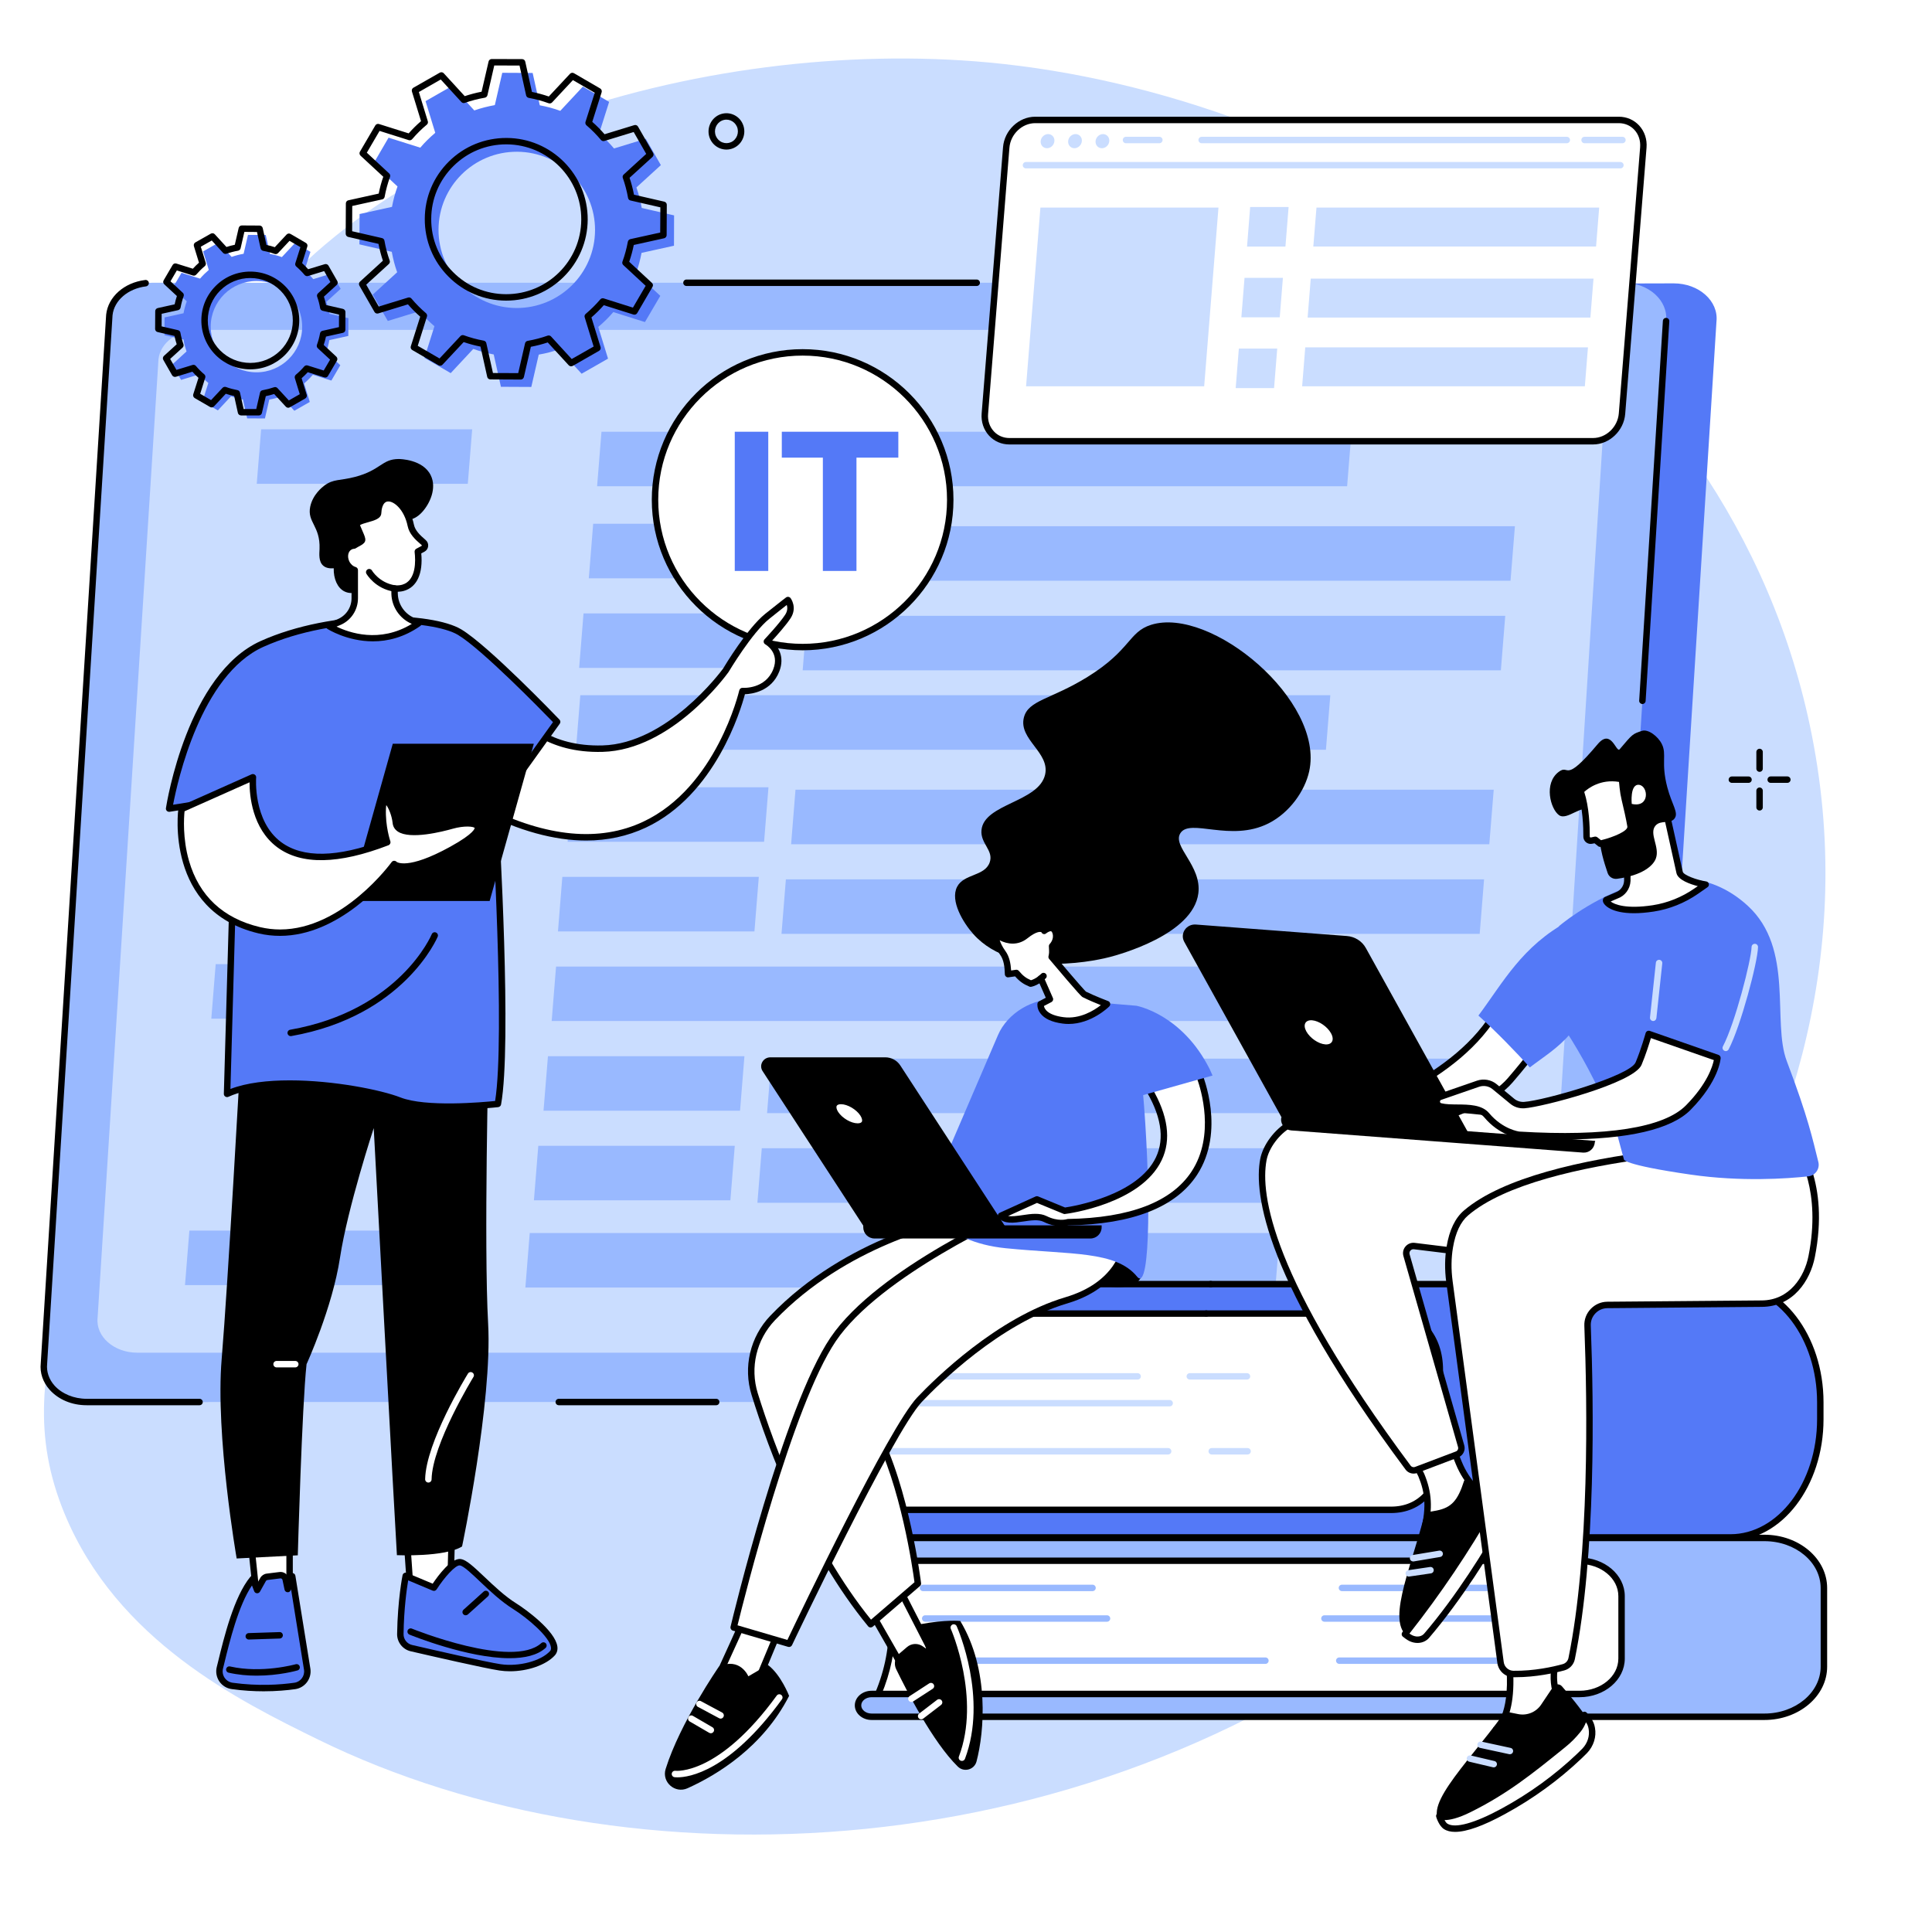 <svg xmlns="http://www.w3.org/2000/svg" xmlns:xlink="http://www.w3.org/1999/xlink" width="200" zoomAndPan="magnify" viewBox="0 0 150 150" height="200" preserveAspectRatio="xMidYMid meet" version="1.2"><g id="e6f0b45c9b"><rect x="0" width="150" y="0" height="150" style="fill:#ffffff;fill-opacity:1;stroke:none;"/><rect x="0" width="150" y="0" height="150" style="fill:#ffffff;fill-opacity:1;stroke:none;"/><path style=" stroke:none;fill-rule:nonzero;fill:#caddff;fill-opacity:1;" d="M 5.012 117.52 C 9.09 127.395 18.613 132.07 24.699 135.059 C 48.688 146.832 85.121 145.465 111.344 124.012 C 117.48 118.992 147.723 92.695 140.668 57.062 C 134.434 25.566 103.105 7.285 76.73 4.848 C 54.875 2.828 26.34 10.766 16.262 29.977 C 9.922 42.055 17.543 45.895 12.367 73.27 C 7.883 96.961 0.027 105.441 5.012 117.52 "/><path style=" stroke:none;fill-rule:nonzero;fill:#5479f7;fill-opacity:1;" d="M 42.461 22.23 L 129.945 22 C 131.902 22 133.438 23.371 133.266 24.965 L 128.141 106.395 C 127.988 107.801 126.551 108.879 124.824 108.879 L 120.984 108.879 L 120.188 108.469 L 10.301 108.863 C 8.344 108.863 6.789 107.352 6.961 105.754 L 12.086 24.715 C 12.238 23.309 13.625 22.078 15.348 22.078 L 42.461 22.23 "/><path style=" stroke:none;fill-rule:nonzero;fill:#99b9ff;fill-opacity:1;" d="M 38.793 21.953 L 126.043 21.953 C 127.996 21.953 129.527 23.332 129.355 24.93 L 124.273 106.359 C 124.121 107.773 122.688 108.852 120.965 108.852 L 6.723 108.852 C 4.77 108.852 3.238 107.477 3.414 105.875 L 8.492 24.445 C 8.645 23.035 10.082 21.953 11.805 21.953 L 38.793 21.953 "/><path style=" stroke:none;fill-rule:nonzero;fill:#caddff;fill-opacity:1;" d="M 40.508 25.613 L 121.719 25.613 C 123.535 25.613 124.961 26.871 124.801 28.332 L 120.074 102.746 C 119.93 104.035 118.594 105.023 116.992 105.023 L 10.66 105.023 C 8.844 105.023 7.418 103.766 7.578 102.305 L 12.305 27.891 C 12.449 26.602 13.785 25.613 15.387 25.613 L 40.508 25.613 "/><path style=" stroke:none;fill-rule:nonzero;fill:#000000;fill-opacity:1;" d="M 15.492 109.102 L 6.723 109.102 C 5.586 109.102 4.547 108.668 3.863 107.91 C 3.332 107.32 3.082 106.586 3.164 105.848 L 8.242 24.43 C 8.391 23.043 9.641 21.938 11.277 21.738 C 11.41 21.719 11.539 21.816 11.555 21.953 C 11.57 22.09 11.473 22.215 11.336 22.234 C 9.934 22.406 8.863 23.328 8.738 24.473 L 3.66 105.891 C 3.598 106.496 3.801 107.094 4.234 107.578 C 4.812 108.219 5.742 108.602 6.723 108.602 L 15.492 108.602 C 15.629 108.602 15.742 108.715 15.742 108.852 C 15.742 108.992 15.629 109.102 15.492 109.102 "/><path style=" stroke:none;fill-rule:nonzero;fill:#000000;fill-opacity:1;" d="M 55.605 109.102 L 43.383 109.102 C 43.246 109.102 43.133 108.992 43.133 108.852 C 43.133 108.715 43.246 108.602 43.383 108.602 L 55.605 108.602 C 55.746 108.602 55.855 108.715 55.855 108.852 C 55.855 108.992 55.746 109.102 55.605 109.102 "/><path style=" stroke:none;fill-rule:nonzero;fill:#000000;fill-opacity:1;" d="M 127.516 54.66 C 127.512 54.66 127.508 54.66 127.5 54.66 C 127.363 54.648 127.258 54.531 127.266 54.395 L 129.105 24.914 C 129.113 24.777 129.234 24.672 129.371 24.68 C 129.508 24.691 129.613 24.809 129.605 24.945 L 127.766 54.426 C 127.758 54.559 127.648 54.66 127.516 54.66 "/><path style=" stroke:none;fill-rule:nonzero;fill:#000000;fill-opacity:1;" d="M 75.832 22.203 L 53.297 22.203 C 53.16 22.203 53.047 22.094 53.047 21.953 C 53.047 21.816 53.16 21.703 53.297 21.703 L 75.832 21.703 C 75.969 21.703 76.082 21.816 76.082 21.953 C 76.082 22.094 75.969 22.203 75.832 22.203 "/><path style=" stroke:none;fill-rule:nonzero;fill:#caddff;fill-opacity:1;" d="M 119.043 81.473 L 103.668 81.473 C 103.012 81.473 102.496 80.926 102.531 80.273 C 102.566 79.672 103.062 79.203 103.668 79.203 L 119.043 79.203 C 119.695 79.203 120.215 79.754 120.176 80.402 C 120.145 81.004 119.645 81.473 119.043 81.473 "/><path style=" stroke:none;fill-rule:nonzero;fill:#caddff;fill-opacity:1;" d="M 74.551 81.473 L 67.906 81.473 C 67.25 81.473 66.734 80.926 66.77 80.273 C 66.805 79.672 67.301 79.203 67.906 79.203 L 74.551 79.203 C 75.207 79.203 75.723 79.75 75.688 80.402 C 75.652 81.004 75.156 81.473 74.551 81.473 "/><path style=" stroke:none;fill-rule:nonzero;fill:#caddff;fill-opacity:1;" d="M 118.055 95.516 L 111.41 95.516 C 110.758 95.516 110.238 94.969 110.273 94.316 C 110.309 93.715 110.805 93.246 111.41 93.246 L 118.055 93.246 C 118.711 93.246 119.227 93.793 119.191 94.445 C 119.156 95.047 118.66 95.516 118.055 95.516 "/><path style=" stroke:none;fill-rule:nonzero;fill:#caddff;fill-opacity:1;" d="M 118.723 86.078 L 98.543 86.078 C 97.887 86.078 97.371 85.531 97.406 84.879 C 97.441 84.277 97.941 83.809 98.543 83.809 L 118.723 83.809 C 119.375 83.809 119.895 84.359 119.855 85.008 C 119.82 85.609 119.324 86.078 118.723 86.078 "/><path style=" stroke:none;fill-rule:nonzero;fill:#caddff;fill-opacity:1;" d="M 118.418 90.695 L 98.242 90.695 C 97.586 90.695 97.07 90.145 97.105 89.496 C 97.141 88.895 97.637 88.426 98.242 88.426 L 118.418 88.426 C 119.074 88.426 119.59 88.973 119.555 89.625 C 119.52 90.223 119.023 90.695 118.418 90.695 "/><path style=" stroke:none;fill-rule:nonzero;fill:#99b9ff;fill-opacity:1;" d="M 34.676 58.023 L 18.289 58.023 L 18.629 53.789 L 35.016 53.789 L 34.676 58.023 "/><path style=" stroke:none;fill-rule:nonzero;fill:#99b9ff;fill-opacity:1;" d="M 102.945 58.211 L 44.715 58.211 L 45.055 53.977 L 103.285 53.977 L 102.945 58.211 "/><path style=" stroke:none;fill-rule:nonzero;fill:#99b9ff;fill-opacity:1;" d="M 32.793 79.09 L 16.406 79.09 L 16.746 74.855 L 33.133 74.855 L 32.793 79.09 "/><path style=" stroke:none;fill-rule:nonzero;fill:#99b9ff;fill-opacity:1;" d="M 101.062 79.273 L 42.832 79.273 L 43.172 75.043 L 101.402 75.043 L 101.062 79.273 "/><path style=" stroke:none;fill-rule:nonzero;fill:#99b9ff;fill-opacity:1;" d="M 30.75 99.777 L 14.363 99.777 L 14.703 95.543 L 31.09 95.543 L 30.75 99.777 "/><path style=" stroke:none;fill-rule:nonzero;fill:#99b9ff;fill-opacity:1;" d="M 99.02 99.965 L 40.789 99.965 L 41.129 95.73 L 99.359 95.73 L 99.02 99.965 "/><path style=" stroke:none;fill-rule:nonzero;fill:#99b9ff;fill-opacity:1;" d="M 59.324 65.355 L 44.07 65.355 L 44.41 61.125 L 59.664 61.125 L 59.324 65.355 "/><path style=" stroke:none;fill-rule:nonzero;fill:#99b9ff;fill-opacity:1;" d="M 115.629 65.547 L 61.422 65.547 L 61.762 61.312 L 115.973 61.312 L 115.629 65.547 "/><path style=" stroke:none;fill-rule:nonzero;fill:#99b9ff;fill-opacity:1;" d="M 58.574 72.316 L 43.32 72.316 L 43.66 68.082 L 58.914 68.082 L 58.574 72.316 "/><path style=" stroke:none;fill-rule:nonzero;fill:#99b9ff;fill-opacity:1;" d="M 114.883 72.504 L 60.676 72.504 L 61.016 68.273 L 115.223 68.273 L 114.883 72.504 "/><path style=" stroke:none;fill-rule:nonzero;fill:#99b9ff;fill-opacity:1;" d="M 36.32 37.562 L 19.934 37.562 L 20.273 33.332 L 36.66 33.332 L 36.32 37.562 "/><path style=" stroke:none;fill-rule:nonzero;fill:#99b9ff;fill-opacity:1;" d="M 104.59 37.75 L 46.359 37.75 L 46.699 33.52 L 104.93 33.52 L 104.59 37.75 "/><path style=" stroke:none;fill-rule:nonzero;fill:#99b9ff;fill-opacity:1;" d="M 60.969 44.898 L 45.715 44.898 L 46.055 40.664 L 61.309 40.664 L 60.969 44.898 "/><path style=" stroke:none;fill-rule:nonzero;fill:#99b9ff;fill-opacity:1;" d="M 117.277 45.086 L 63.066 45.086 L 63.406 40.855 L 117.617 40.855 L 117.277 45.086 "/><path style=" stroke:none;fill-rule:nonzero;fill:#99b9ff;fill-opacity:1;" d="M 60.219 51.855 L 44.965 51.855 L 45.305 47.625 L 60.559 47.625 L 60.219 51.855 "/><path style=" stroke:none;fill-rule:nonzero;fill:#99b9ff;fill-opacity:1;" d="M 116.527 52.043 L 62.32 52.043 L 62.66 47.812 L 116.867 47.812 L 116.527 52.043 "/><path style=" stroke:none;fill-rule:nonzero;fill:#99b9ff;fill-opacity:1;" d="M 57.457 86.234 L 42.199 86.234 L 42.543 82.004 L 57.797 82.004 L 57.457 86.234 "/><path style=" stroke:none;fill-rule:nonzero;fill:#99b9ff;fill-opacity:1;" d="M 113.766 86.422 L 59.555 86.422 L 59.895 82.191 L 114.105 82.191 L 113.766 86.422 "/><path style=" stroke:none;fill-rule:nonzero;fill:#99b9ff;fill-opacity:1;" d="M 56.707 93.191 L 41.453 93.191 L 41.793 88.961 L 57.047 88.961 L 56.707 93.191 "/><path style=" stroke:none;fill-rule:nonzero;fill:#99b9ff;fill-opacity:1;" d="M 113.016 93.383 L 58.805 93.383 L 59.145 89.148 L 113.355 89.148 L 113.016 93.383 "/><path style=" stroke:none;fill-rule:nonzero;fill:#5479f7;fill-opacity:1;" d="M 19.895 28.906 C 17.934 28.898 16.352 27.305 16.359 25.348 C 16.367 23.391 17.965 21.809 19.926 21.816 C 21.887 21.828 23.469 23.422 23.461 25.379 C 23.453 27.336 21.855 28.918 19.895 28.906 Z M 27.043 26.082 L 27.047 24.703 L 25.582 24.367 C 25.523 24.047 25.445 23.738 25.336 23.441 L 26.449 22.426 L 25.762 21.23 L 24.324 21.672 C 24.117 21.426 23.891 21.199 23.645 20.992 L 24.102 19.555 L 22.91 18.863 L 21.883 19.961 C 21.586 19.852 21.273 19.77 20.957 19.711 L 20.633 18.242 L 19.254 18.238 L 18.914 19.703 C 18.594 19.758 18.285 19.84 17.984 19.945 L 16.969 18.836 L 15.77 19.52 L 16.211 20.957 C 15.969 21.164 15.738 21.391 15.531 21.633 L 14.094 21.18 L 13.398 22.367 L 14.5 23.395 C 14.391 23.691 14.309 24 14.25 24.32 L 12.777 24.645 L 12.773 26.02 L 14.242 26.359 C 14.297 26.676 14.379 26.988 14.484 27.285 L 13.375 28.301 L 14.059 29.496 L 15.5 29.055 C 15.703 29.301 15.93 29.527 16.176 29.734 L 15.719 31.168 L 16.914 31.863 L 17.938 30.766 C 18.234 30.871 18.547 30.957 18.863 31.016 L 19.191 32.484 L 20.57 32.488 L 20.906 31.023 C 21.227 30.969 21.539 30.887 21.836 30.781 L 22.852 31.891 L 24.051 31.207 L 23.609 29.77 C 23.855 29.562 24.082 29.336 24.289 29.094 L 25.727 29.547 L 26.422 28.355 L 25.32 27.332 C 25.43 27.035 25.512 26.727 25.57 26.406 L 27.043 26.082 "/><path style=" stroke:none;fill-rule:nonzero;fill:#000000;fill-opacity:1;" d="M 19.418 28.176 C 19.422 28.176 19.43 28.176 19.434 28.176 C 20.309 28.176 21.133 27.836 21.758 27.223 C 22.383 26.602 22.73 25.777 22.734 24.895 C 22.738 24.016 22.398 23.188 21.777 22.562 C 21.156 21.938 20.328 21.59 19.445 21.586 C 19.441 21.586 19.438 21.586 19.434 21.586 C 18.555 21.586 17.73 21.926 17.109 22.543 C 16.484 23.16 16.137 23.988 16.133 24.867 C 16.129 25.746 16.469 26.578 17.09 27.203 C 17.711 27.828 18.539 28.172 19.418 28.176 Z M 19.434 28.676 C 19.426 28.676 19.422 28.676 19.418 28.676 C 18.402 28.672 17.449 28.273 16.734 27.555 C 16.02 26.832 15.629 25.879 15.633 24.863 C 15.637 23.852 16.035 22.902 16.758 22.188 C 17.477 21.473 18.434 21.082 19.449 21.086 C 20.465 21.09 21.418 21.492 22.133 22.211 C 22.848 22.93 23.238 23.883 23.234 24.898 C 23.23 25.91 22.828 26.863 22.109 27.578 C 21.391 28.285 20.441 28.676 19.434 28.676 Z M 26.566 25.602 Z M 18.914 31.754 L 19.895 31.758 L 20.188 30.484 C 20.207 30.391 20.289 30.312 20.387 30.297 C 20.691 30.242 20.992 30.164 21.277 30.066 C 21.371 30.031 21.477 30.059 21.543 30.133 L 22.426 31.09 L 23.273 30.605 L 22.891 29.359 C 22.863 29.262 22.895 29.16 22.969 29.094 C 23.203 28.898 23.426 28.68 23.621 28.449 C 23.688 28.375 23.793 28.344 23.887 28.375 L 25.133 28.766 L 25.629 27.922 L 24.672 27.035 C 24.598 26.965 24.574 26.859 24.609 26.766 C 24.711 26.484 24.793 26.184 24.848 25.879 C 24.867 25.781 24.941 25.703 25.039 25.684 L 26.316 25.398 L 26.32 24.422 L 25.047 24.129 C 24.949 24.105 24.875 24.027 24.855 23.93 C 24.805 23.625 24.727 23.324 24.625 23.043 C 24.59 22.949 24.617 22.84 24.691 22.773 L 25.652 21.895 L 25.168 21.047 L 23.918 21.43 C 23.82 21.457 23.719 21.426 23.652 21.352 C 23.457 21.117 23.238 20.898 23.008 20.699 C 22.93 20.633 22.898 20.531 22.93 20.434 L 23.324 19.188 L 22.477 18.699 L 21.59 19.648 C 21.52 19.723 21.414 19.75 21.32 19.715 C 21.035 19.613 20.738 19.531 20.434 19.477 C 20.336 19.457 20.258 19.383 20.234 19.285 L 19.953 18.012 L 18.973 18.004 L 18.68 19.277 C 18.656 19.375 18.578 19.449 18.48 19.465 C 18.172 19.52 17.875 19.598 17.59 19.699 C 17.496 19.734 17.391 19.707 17.32 19.633 L 16.441 18.672 L 15.59 19.156 L 15.973 20.402 C 16.004 20.5 15.973 20.602 15.895 20.668 C 15.66 20.863 15.441 21.082 15.242 21.312 C 15.18 21.391 15.074 21.422 14.977 21.391 L 13.73 20.996 L 13.238 21.84 L 14.191 22.73 C 14.266 22.797 14.293 22.902 14.258 22.996 C 14.156 23.281 14.074 23.578 14.02 23.883 C 14 23.98 13.926 24.059 13.824 24.082 L 12.551 24.363 L 12.547 25.34 L 13.82 25.633 C 13.918 25.656 13.992 25.734 14.008 25.832 C 14.062 26.141 14.141 26.438 14.242 26.723 C 14.273 26.816 14.25 26.922 14.176 26.988 L 13.211 27.867 L 13.699 28.719 L 14.949 28.336 C 15.043 28.305 15.148 28.336 15.211 28.414 C 15.41 28.648 15.625 28.867 15.859 29.062 C 15.938 29.129 15.965 29.234 15.934 29.328 L 15.543 30.574 L 16.387 31.066 L 17.277 30.113 C 17.344 30.039 17.449 30.016 17.547 30.047 C 17.828 30.152 18.129 30.23 18.434 30.289 C 18.531 30.305 18.609 30.383 18.633 30.48 Z M 20.09 32.258 L 18.711 32.254 C 18.594 32.25 18.492 32.168 18.469 32.055 L 18.18 30.746 C 17.957 30.699 17.742 30.641 17.531 30.57 L 16.617 31.551 C 16.539 31.637 16.41 31.656 16.309 31.598 L 15.117 30.906 C 15.016 30.844 14.969 30.723 15.004 30.613 L 15.41 29.336 C 15.246 29.184 15.086 29.027 14.938 28.859 L 13.652 29.254 C 13.543 29.285 13.422 29.238 13.363 29.137 L 12.68 27.941 C 12.621 27.84 12.641 27.715 12.727 27.633 L 13.719 26.73 C 13.648 26.52 13.594 26.305 13.547 26.082 L 12.238 25.781 C 12.125 25.758 12.043 25.656 12.043 25.539 L 12.051 24.16 C 12.051 24.043 12.133 23.945 12.246 23.918 L 13.559 23.629 C 13.605 23.41 13.664 23.191 13.734 22.984 L 12.75 22.07 C 12.664 21.992 12.648 21.863 12.707 21.762 L 13.402 20.574 C 13.461 20.473 13.582 20.426 13.691 20.461 L 14.973 20.863 C 15.121 20.699 15.281 20.543 15.449 20.395 L 15.055 19.113 C 15.02 19 15.066 18.879 15.168 18.82 L 16.367 18.141 C 16.469 18.082 16.598 18.102 16.676 18.188 L 17.582 19.176 C 17.793 19.105 18.008 19.051 18.23 19.004 L 18.531 17.699 C 18.559 17.586 18.656 17.504 18.773 17.504 L 20.156 17.512 C 20.27 17.512 20.371 17.594 20.398 17.707 L 20.688 19.016 C 20.906 19.062 21.125 19.121 21.336 19.191 L 22.25 18.211 C 22.328 18.125 22.457 18.105 22.559 18.164 L 23.75 18.859 C 23.852 18.918 23.898 19.039 23.859 19.148 L 23.457 20.43 C 23.621 20.578 23.781 20.738 23.926 20.902 L 25.211 20.512 C 25.324 20.477 25.445 20.523 25.504 20.625 L 26.188 21.82 C 26.246 21.922 26.227 22.051 26.137 22.129 L 25.148 23.031 C 25.215 23.242 25.273 23.461 25.316 23.68 L 26.625 23.98 C 26.742 24.008 26.82 24.109 26.82 24.227 L 26.816 25.602 C 26.816 25.719 26.734 25.82 26.617 25.844 L 25.309 26.133 C 25.262 26.355 25.203 26.57 25.133 26.781 L 26.113 27.691 C 26.199 27.773 26.219 27.902 26.16 28 L 25.465 29.191 C 25.406 29.293 25.285 29.336 25.176 29.301 L 23.895 28.898 C 23.742 29.062 23.586 29.219 23.418 29.367 L 23.812 30.652 C 23.848 30.762 23.797 30.883 23.695 30.941 L 22.5 31.625 C 22.398 31.684 22.27 31.664 22.191 31.574 L 21.285 30.59 C 21.074 30.656 20.859 30.711 20.637 30.758 L 20.336 32.062 C 20.309 32.176 20.207 32.258 20.09 32.258 "/><path style=" stroke:none;fill-rule:nonzero;fill:#5479f7;fill-opacity:1;" d="M 40.094 23.914 C 36.742 23.898 34.031 21.172 34.047 17.82 C 34.062 14.469 36.793 11.766 40.148 11.781 C 43.504 11.797 46.211 14.523 46.199 17.875 C 46.184 21.223 43.453 23.926 40.094 23.914 Z M 52.328 19.078 L 52.336 16.723 L 49.824 16.145 C 49.73 15.598 49.59 15.066 49.41 14.555 L 51.309 12.82 L 50.137 10.773 L 47.672 11.527 C 47.32 11.109 46.934 10.719 46.516 10.367 L 47.293 7.91 L 45.254 6.723 L 43.5 8.605 C 42.988 8.418 42.457 8.277 41.91 8.176 L 41.355 5.664 L 38.996 5.652 L 38.418 8.16 C 37.871 8.258 37.336 8.395 36.824 8.574 L 35.086 6.68 L 33.039 7.852 L 33.793 10.312 C 33.375 10.664 32.984 11.047 32.629 11.465 L 30.168 10.688 L 28.98 12.727 L 30.863 14.477 C 30.68 14.984 30.535 15.516 30.434 16.062 L 27.918 16.617 L 27.906 18.973 L 30.418 19.551 C 30.516 20.098 30.652 20.629 30.836 21.137 L 28.938 22.875 L 30.109 24.918 L 32.574 24.164 C 32.926 24.582 33.312 24.973 33.73 25.328 L 32.953 27.785 L 34.992 28.969 L 36.746 27.09 C 37.258 27.273 37.785 27.418 38.332 27.52 L 38.891 30.031 L 41.25 30.043 L 41.828 27.531 C 42.375 27.438 42.906 27.301 43.418 27.117 L 45.156 29.016 L 47.207 27.844 L 46.449 25.383 C 46.871 25.031 47.262 24.645 47.617 24.23 L 50.074 25.004 L 51.266 22.969 L 49.379 21.219 C 49.566 20.707 49.707 20.18 49.809 19.633 L 52.328 19.078 "/><path style=" stroke:none;fill-rule:nonzero;fill:#000000;fill-opacity:1;" d="M 39.277 22.84 C 39.289 22.84 39.297 22.84 39.305 22.84 C 42.504 22.84 45.117 20.25 45.129 17.051 C 45.145 13.844 42.543 11.223 39.328 11.207 C 39.32 11.207 39.312 11.207 39.305 11.207 C 37.758 11.207 36.301 11.805 35.203 12.895 C 34.098 13.988 33.484 15.445 33.48 17 C 33.473 18.551 34.07 20.016 35.168 21.117 C 36.262 22.223 37.723 22.836 39.277 22.84 Z M 39.305 23.34 C 39.297 23.34 39.285 23.34 39.277 23.34 C 37.586 23.332 36 22.668 34.812 21.469 C 33.621 20.273 32.973 18.684 32.98 16.996 C 32.984 15.309 33.652 13.727 34.852 12.539 C 36.051 11.352 37.641 10.707 39.332 10.711 C 42.82 10.723 45.645 13.57 45.629 17.051 C 45.613 20.523 42.781 23.34 39.305 23.34 Z M 51.508 18.254 L 51.512 18.254 Z M 38.273 28.961 L 40.234 28.969 L 40.766 26.652 C 40.789 26.559 40.867 26.48 40.965 26.465 C 41.5 26.371 42.023 26.234 42.516 26.059 C 42.613 26.027 42.719 26.051 42.785 26.125 L 44.387 27.875 L 46.09 26.906 L 45.395 24.633 C 45.363 24.539 45.395 24.434 45.473 24.371 C 45.879 24.027 46.262 23.648 46.609 23.242 C 46.672 23.168 46.777 23.137 46.875 23.168 L 49.141 23.883 L 50.129 22.191 L 48.391 20.578 C 48.316 20.508 48.293 20.402 48.328 20.309 C 48.508 19.816 48.648 19.297 48.746 18.766 C 48.766 18.668 48.84 18.59 48.938 18.566 L 51.258 18.055 L 51.27 16.098 L 48.949 15.566 C 48.852 15.543 48.777 15.465 48.762 15.363 C 48.668 14.832 48.531 14.312 48.355 13.816 C 48.32 13.723 48.348 13.617 48.422 13.551 L 50.172 11.949 L 49.199 10.25 L 46.926 10.945 C 46.832 10.973 46.727 10.945 46.66 10.867 C 46.32 10.461 45.941 10.078 45.535 9.73 C 45.457 9.668 45.43 9.562 45.457 9.465 L 46.176 7.203 L 44.48 6.219 L 42.863 7.953 C 42.797 8.023 42.688 8.051 42.594 8.016 C 42.102 7.836 41.582 7.695 41.047 7.598 C 40.949 7.578 40.871 7.504 40.848 7.406 L 40.336 5.09 L 38.375 5.082 L 37.844 7.395 C 37.82 7.492 37.742 7.566 37.641 7.586 C 37.109 7.676 36.586 7.812 36.09 7.988 C 35.996 8.023 35.891 7.996 35.824 7.922 L 34.219 6.172 L 32.52 7.145 L 33.215 9.414 C 33.246 9.512 33.215 9.613 33.137 9.68 C 32.727 10.02 32.348 10.398 32 10.805 C 31.934 10.879 31.832 10.91 31.734 10.879 L 29.469 10.164 L 28.48 11.855 L 30.219 13.469 C 30.289 13.539 30.316 13.645 30.281 13.738 C 30.102 14.23 29.961 14.75 29.863 15.281 C 29.844 15.383 29.77 15.461 29.672 15.48 L 27.348 15.992 L 27.34 17.953 L 29.656 18.484 C 29.758 18.508 29.832 18.586 29.848 18.684 C 29.941 19.215 30.078 19.738 30.254 20.23 C 30.289 20.324 30.262 20.434 30.188 20.5 L 28.434 22.102 L 29.406 23.801 L 31.684 23.102 C 31.777 23.074 31.883 23.105 31.945 23.18 C 32.289 23.59 32.668 23.969 33.074 24.316 C 33.148 24.383 33.18 24.484 33.148 24.582 L 32.434 26.848 L 34.125 27.832 L 35.746 26.098 C 35.812 26.023 35.918 25.996 36.016 26.031 C 36.508 26.211 37.027 26.352 37.559 26.449 C 37.66 26.469 37.738 26.543 37.758 26.641 Z M 40.434 29.469 C 40.43 29.469 40.43 29.469 40.43 29.469 L 38.07 29.457 C 37.953 29.457 37.852 29.375 37.828 29.262 L 37.305 26.91 C 36.859 26.82 36.422 26.703 36 26.559 L 34.355 28.316 C 34.277 28.402 34.148 28.422 34.047 28.363 L 32.008 27.176 C 31.906 27.117 31.859 26.996 31.895 26.887 L 32.625 24.586 C 32.285 24.289 31.965 23.969 31.672 23.629 L 29.363 24.336 C 29.25 24.367 29.129 24.32 29.074 24.219 L 27.902 22.176 C 27.844 22.074 27.863 21.945 27.949 21.867 L 29.727 20.242 C 29.586 19.82 29.473 19.379 29.387 18.934 L 27.035 18.395 C 26.918 18.367 26.84 18.266 26.84 18.148 L 26.852 15.793 C 26.852 15.676 26.934 15.574 27.047 15.551 L 29.402 15.031 C 29.492 14.582 29.609 14.145 29.758 13.723 L 27.992 12.086 C 27.906 12.004 27.887 11.875 27.945 11.777 L 29.137 9.742 C 29.195 9.641 29.316 9.594 29.426 9.629 L 31.73 10.355 C 32.027 10.016 32.348 9.699 32.688 9.406 L 31.98 7.098 C 31.949 6.988 31.996 6.867 32.098 6.809 L 34.145 5.641 C 34.246 5.582 34.375 5.602 34.453 5.688 L 36.082 7.465 C 36.504 7.324 36.945 7.207 37.391 7.121 L 37.934 4.773 C 37.961 4.66 38.059 4.582 38.176 4.582 C 38.176 4.582 38.176 4.582 38.18 4.582 L 40.539 4.59 C 40.656 4.59 40.758 4.672 40.781 4.785 L 41.301 7.137 C 41.75 7.227 42.188 7.348 42.609 7.492 L 44.254 5.73 C 44.332 5.645 44.461 5.625 44.562 5.684 L 46.602 6.871 C 46.699 6.93 46.746 7.051 46.711 7.164 L 45.984 9.461 C 46.324 9.758 46.641 10.082 46.938 10.422 L 49.246 9.715 C 49.355 9.68 49.477 9.727 49.535 9.828 L 50.707 11.875 C 50.766 11.977 50.746 12.102 50.66 12.184 L 48.879 13.805 C 49.023 14.227 49.137 14.668 49.223 15.117 L 51.574 15.656 C 51.688 15.684 51.77 15.781 51.77 15.898 L 51.758 18.254 C 51.758 18.371 51.676 18.473 51.562 18.5 L 49.207 19.02 C 49.117 19.465 48.996 19.902 48.852 20.324 L 50.617 21.965 C 50.703 22.043 50.723 22.172 50.66 22.273 L 49.473 24.309 C 49.414 24.41 49.293 24.457 49.184 24.422 L 46.879 23.695 C 46.582 24.031 46.258 24.352 45.918 24.645 L 46.629 26.949 C 46.66 27.059 46.613 27.18 46.512 27.238 L 44.465 28.41 C 44.363 28.465 44.234 28.445 44.156 28.359 L 42.527 26.586 C 42.105 26.727 41.664 26.84 41.215 26.926 L 40.676 29.273 C 40.648 29.387 40.547 29.469 40.434 29.469 "/><path style=" stroke:none;fill-rule:nonzero;fill:#ffffff;fill-opacity:1;" d="M 125.684 9.312 L 80.371 9.312 C 79.227 9.312 78.219 10.27 78.125 11.449 L 76.465 32.117 C 76.371 33.301 77.227 34.258 78.371 34.258 L 123.684 34.258 C 124.832 34.258 125.836 33.301 125.934 32.117 L 127.59 11.449 C 127.684 10.27 126.832 9.312 125.684 9.312 "/><path style=" stroke:none;fill-rule:nonzero;fill:#000000;fill-opacity:1;" d="M 80.371 9.562 C 79.352 9.562 78.457 10.418 78.371 11.469 L 76.715 32.141 C 76.672 32.652 76.832 33.133 77.16 33.488 C 77.469 33.824 77.898 34.008 78.371 34.008 L 123.684 34.008 C 124.699 34.008 125.598 33.152 125.684 32.098 L 127.34 11.43 C 127.379 10.918 127.223 10.438 126.895 10.082 C 126.586 9.746 126.152 9.562 125.684 9.562 Z M 123.684 34.508 L 78.371 34.508 C 77.758 34.508 77.199 34.266 76.793 33.828 C 76.367 33.367 76.164 32.754 76.215 32.098 L 77.875 11.43 C 77.977 10.125 79.098 9.062 80.371 9.062 L 125.684 9.062 C 126.297 9.062 126.855 9.305 127.262 9.742 C 127.684 10.203 127.891 10.816 127.836 11.469 L 126.18 32.141 C 126.074 33.445 124.957 34.508 123.684 34.508 "/><path style=" stroke:none;fill-rule:nonzero;fill:#caddff;fill-opacity:1;" d="M 125.809 13.074 L 79.656 13.074 C 79.52 13.074 79.406 12.965 79.406 12.828 C 79.406 12.688 79.52 12.578 79.656 12.578 L 125.809 12.578 C 125.945 12.578 126.059 12.688 126.059 12.828 C 126.059 12.965 125.945 13.074 125.809 13.074 "/><path style=" stroke:none;fill-rule:nonzero;fill:#caddff;fill-opacity:1;" d="M 81.863 10.957 C 81.84 11.262 81.582 11.508 81.289 11.508 C 80.992 11.508 80.773 11.262 80.797 10.957 C 80.824 10.656 81.082 10.41 81.375 10.41 C 81.672 10.41 81.891 10.656 81.863 10.957 "/><path style=" stroke:none;fill-rule:nonzero;fill:#caddff;fill-opacity:1;" d="M 83.996 10.957 C 83.969 11.262 83.711 11.508 83.418 11.508 C 83.125 11.508 82.906 11.262 82.93 10.957 C 82.953 10.656 83.211 10.41 83.508 10.41 C 83.801 10.41 84.02 10.656 83.996 10.957 "/><path style=" stroke:none;fill-rule:nonzero;fill:#caddff;fill-opacity:1;" d="M 86.125 10.957 C 86.102 11.262 85.844 11.508 85.551 11.508 C 85.254 11.508 85.035 11.262 85.059 10.957 C 85.086 10.656 85.344 10.41 85.637 10.41 C 85.93 10.41 86.148 10.656 86.125 10.957 "/><path style=" stroke:none;fill-rule:nonzero;fill:#caddff;fill-opacity:1;" d="M 125.965 11.121 L 123.023 11.121 C 122.887 11.121 122.777 11.008 122.777 10.871 C 122.777 10.73 122.887 10.621 123.023 10.621 L 125.965 10.621 C 126.102 10.621 126.215 10.73 126.215 10.871 C 126.215 11.008 126.102 11.121 125.965 11.121 "/><path style=" stroke:none;fill-rule:nonzero;fill:#caddff;fill-opacity:1;" d="M 121.645 11.121 L 93.297 11.121 C 93.16 11.121 93.047 11.008 93.047 10.871 C 93.047 10.73 93.16 10.621 93.297 10.621 L 121.645 10.621 C 121.781 10.621 121.895 10.73 121.895 10.871 C 121.895 11.008 121.781 11.121 121.645 11.121 "/><path style=" stroke:none;fill-rule:nonzero;fill:#caddff;fill-opacity:1;" d="M 90.012 11.121 L 87.418 11.121 C 87.281 11.121 87.172 11.008 87.172 10.871 C 87.172 10.73 87.281 10.621 87.418 10.621 L 90.012 10.621 C 90.152 10.621 90.262 10.73 90.262 10.871 C 90.262 11.008 90.152 11.121 90.012 11.121 "/><path style=" stroke:none;fill-rule:nonzero;fill:#caddff;fill-opacity:1;" d="M 93.492 29.992 L 79.664 29.992 L 80.777 16.117 L 94.602 16.117 L 93.492 29.992 "/><path style=" stroke:none;fill-rule:nonzero;fill:#caddff;fill-opacity:1;" d="M 99.801 19.145 L 96.82 19.145 L 97.062 16.074 L 100.047 16.074 L 99.801 19.145 "/><path style=" stroke:none;fill-rule:nonzero;fill:#caddff;fill-opacity:1;" d="M 123.918 19.141 L 101.965 19.141 L 102.211 16.117 L 124.16 16.117 L 123.918 19.141 "/><path style=" stroke:none;fill-rule:nonzero;fill:#caddff;fill-opacity:1;" d="M 99.359 24.637 L 96.379 24.637 L 96.625 21.57 L 99.605 21.57 L 99.359 24.637 "/><path style=" stroke:none;fill-rule:nonzero;fill:#caddff;fill-opacity:1;" d="M 123.477 24.656 L 101.523 24.656 L 101.766 21.633 L 123.719 21.633 L 123.477 24.656 "/><path style=" stroke:none;fill-rule:nonzero;fill:#caddff;fill-opacity:1;" d="M 98.918 30.133 L 95.938 30.133 L 96.184 27.062 L 99.164 27.062 L 98.918 30.133 "/><path style=" stroke:none;fill-rule:nonzero;fill:#caddff;fill-opacity:1;" d="M 123.047 29.992 L 101.098 29.992 L 101.34 26.969 L 123.289 26.969 L 123.047 29.992 "/><path style=" stroke:none;fill-rule:nonzero;fill:#000000;fill-opacity:1;" d="M 136.613 59.926 C 136.477 59.926 136.363 59.812 136.363 59.676 L 136.363 58.383 C 136.363 58.246 136.477 58.133 136.613 58.133 C 136.754 58.133 136.863 58.246 136.863 58.383 L 136.863 59.676 C 136.863 59.812 136.754 59.926 136.613 59.926 "/><path style=" stroke:none;fill-rule:nonzero;fill:#000000;fill-opacity:1;" d="M 136.613 62.93 C 136.477 62.93 136.363 62.82 136.363 62.684 L 136.363 61.391 C 136.363 61.254 136.477 61.141 136.613 61.141 C 136.754 61.141 136.863 61.254 136.863 61.391 L 136.863 62.684 C 136.863 62.82 136.754 62.93 136.613 62.93 "/><path style=" stroke:none;fill-rule:nonzero;fill:#000000;fill-opacity:1;" d="M 135.754 60.781 L 134.461 60.781 C 134.324 60.781 134.211 60.672 134.211 60.535 C 134.211 60.395 134.324 60.285 134.461 60.285 L 135.754 60.285 C 135.895 60.285 136.004 60.395 136.004 60.535 C 136.004 60.672 135.895 60.781 135.754 60.781 "/><path style=" stroke:none;fill-rule:nonzero;fill:#000000;fill-opacity:1;" d="M 138.766 60.781 L 137.477 60.781 C 137.336 60.781 137.227 60.672 137.227 60.531 C 137.227 60.395 137.336 60.281 137.477 60.281 L 138.766 60.281 C 138.906 60.281 139.02 60.395 139.02 60.531 C 139.02 60.672 138.906 60.781 138.766 60.781 "/><path style=" stroke:none;fill-rule:nonzero;fill:#000000;fill-opacity:1;" d="M 56.398 9.289 C 56.277 9.289 56.156 9.316 56.043 9.367 C 55.59 9.57 55.387 10.109 55.586 10.57 C 55.684 10.797 55.859 10.969 56.086 11.055 C 56.305 11.141 56.543 11.133 56.758 11.039 C 57.207 10.836 57.414 10.293 57.215 9.832 C 57.117 9.609 56.941 9.438 56.715 9.348 C 56.613 9.309 56.508 9.289 56.398 9.289 Z M 56.398 11.613 C 56.234 11.613 56.066 11.582 55.902 11.52 C 55.555 11.383 55.277 11.117 55.125 10.77 C 54.82 10.059 55.141 9.227 55.84 8.91 C 56.176 8.762 56.551 8.75 56.895 8.883 C 57.246 9.02 57.523 9.285 57.672 9.637 C 57.98 10.348 57.66 11.18 56.961 11.492 C 56.781 11.574 56.59 11.613 56.398 11.613 "/><path style=" stroke:none;fill-rule:nonzero;fill:#ffffff;fill-opacity:1;" d="M 65.875 117.371 C 67.43 113.156 67.578 106.285 65.875 102 L 67.098 100.508 L 113.543 101.66 L 112.387 117.684 L 67.016 117.883 L 65.875 117.371 "/><path style=" stroke:none;fill-rule:nonzero;fill:#000000;fill-opacity:1;" d="M 66.188 117.234 L 67.066 117.633 L 112.156 117.434 L 113.273 101.906 L 67.215 100.758 L 66.16 102.043 C 67.723 106.121 67.73 112.836 66.188 117.234 Z M 67.016 118.133 C 66.98 118.133 66.945 118.125 66.914 118.109 L 65.773 117.598 C 65.652 117.543 65.594 117.406 65.637 117.281 C 67.246 112.938 67.246 106.125 65.641 102.09 C 65.609 102.008 65.621 101.91 65.68 101.84 L 66.902 100.348 C 66.953 100.289 67.027 100.254 67.105 100.258 L 113.551 101.414 C 113.617 101.414 113.684 101.445 113.727 101.496 C 113.773 101.543 113.797 101.613 113.793 101.68 L 112.641 117.699 C 112.629 117.832 112.52 117.934 112.391 117.934 L 67.016 118.133 "/><path style=" stroke:none;fill-rule:nonzero;fill:#5479f7;fill-opacity:1;" d="M 134.344 99.699 L 65.25 99.699 C 64.527 99.699 63.938 99.887 63.938 100.844 C 63.938 101.797 64.527 101.988 65.25 101.988 L 108.004 101.988 C 110.094 101.988 111.789 103.633 111.789 106.379 L 111.789 112.977 C 111.789 115.723 110.094 117.223 108.004 117.223 L 65.25 117.223 C 64.527 117.223 63.938 117.266 63.938 118.223 C 63.938 119.176 64.527 119.367 65.25 119.367 L 134.344 119.367 C 138.199 119.367 141.328 115.258 141.328 110.188 L 141.328 108.875 C 141.328 103.809 138.199 99.699 134.344 99.699 "/><path style=" stroke:none;fill-rule:nonzero;fill:#000000;fill-opacity:1;" d="M 134.344 119.617 L 65.254 119.617 C 64.863 119.617 63.688 119.617 63.688 118.223 C 63.688 116.973 64.629 116.973 65.254 116.973 L 108.004 116.973 C 110.152 116.973 111.543 115.402 111.543 112.977 L 111.543 106.379 C 111.543 103.941 110.086 102.234 108.004 102.234 L 93.656 102.234 C 93.516 102.234 93.406 102.125 93.406 101.988 C 93.406 101.848 93.516 101.738 93.656 101.738 L 108.004 101.738 C 110.383 101.738 112.039 103.648 112.039 106.379 L 112.039 112.977 C 112.039 115.664 110.418 117.473 108.004 117.473 L 65.254 117.473 C 64.48 117.473 64.188 117.539 64.188 118.223 C 64.188 118.883 64.465 119.117 65.254 119.117 L 134.344 119.117 C 138.059 119.117 141.078 115.109 141.078 110.188 L 141.078 108.875 C 141.078 103.953 138.059 99.949 134.344 99.949 L 94 99.949 C 93.859 99.949 93.75 99.836 93.75 99.699 C 93.75 99.559 93.859 99.449 94 99.449 L 134.344 99.449 C 138.332 99.449 141.578 103.676 141.578 108.875 L 141.578 110.188 C 141.578 115.387 138.332 119.617 134.344 119.617 "/><path style=" stroke:none;fill-rule:nonzero;fill:#000000;fill-opacity:1;" d="M 93.652 102.238 L 65.254 102.238 C 64.863 102.238 63.688 102.238 63.688 100.844 C 63.688 99.449 64.863 99.449 65.254 99.449 L 93.996 99.449 C 94.137 99.449 94.25 99.559 94.25 99.699 C 94.25 99.836 94.137 99.949 93.996 99.949 L 65.254 99.949 C 64.465 99.949 64.188 100.184 64.188 100.844 C 64.188 101.504 64.465 101.738 65.254 101.738 L 93.652 101.738 C 93.793 101.738 93.902 101.848 93.902 101.988 C 93.902 102.125 93.793 102.238 93.652 102.238 "/><path style=" stroke:none;fill-rule:nonzero;fill:#caddff;fill-opacity:1;" d="M 96.816 107.109 L 92.375 107.109 C 92.238 107.109 92.125 107 92.125 106.863 C 92.125 106.723 92.238 106.613 92.375 106.613 L 96.816 106.613 C 96.953 106.613 97.066 106.723 97.066 106.863 C 97.066 107 96.953 107.109 96.816 107.109 "/><path style=" stroke:none;fill-rule:nonzero;fill:#caddff;fill-opacity:1;" d="M 88.324 107.109 L 69.102 107.109 C 68.965 107.109 68.852 107 68.852 106.863 C 68.852 106.723 68.965 106.613 69.102 106.613 L 88.324 106.613 C 88.461 106.613 88.574 106.723 88.574 106.863 C 88.574 107 88.461 107.109 88.324 107.109 "/><path style=" stroke:none;fill-rule:nonzero;fill:#caddff;fill-opacity:1;" d="M 90.812 109.191 L 69.219 109.191 C 69.082 109.191 68.969 109.082 68.969 108.941 C 68.969 108.805 69.082 108.695 69.219 108.695 L 90.812 108.695 C 90.953 108.695 91.062 108.805 91.062 108.941 C 91.062 109.082 90.953 109.191 90.812 109.191 "/><path style=" stroke:none;fill-rule:nonzero;fill:#caddff;fill-opacity:1;" d="M 96.863 112.926 L 94.078 112.926 C 93.938 112.926 93.828 112.812 93.828 112.676 C 93.828 112.539 93.938 112.426 94.078 112.426 L 96.863 112.426 C 97 112.426 97.113 112.539 97.113 112.676 C 97.113 112.812 97 112.926 96.863 112.926 "/><path style=" stroke:none;fill-rule:nonzero;fill:#caddff;fill-opacity:1;" d="M 90.695 112.926 L 69.102 112.926 C 68.965 112.926 68.852 112.812 68.852 112.676 C 68.852 112.539 68.965 112.426 69.102 112.426 L 90.695 112.426 C 90.832 112.426 90.945 112.539 90.945 112.676 C 90.945 112.812 90.832 112.926 90.695 112.926 "/><path style=" stroke:none;fill-rule:nonzero;fill:#ffffff;fill-opacity:1;" d="M 68.043 131.844 L 129.188 131.844 L 129.188 120.621 L 68.043 120.621 C 69.648 124.414 69.691 128.156 68.043 131.844 "/><path style=" stroke:none;fill-rule:nonzero;fill:#000000;fill-opacity:1;" d="M 68.422 131.598 L 128.938 131.598 L 128.938 120.871 L 68.418 120.871 C 69.871 124.52 69.875 128.125 68.422 131.598 Z M 129.188 132.094 L 68.043 132.094 C 67.957 132.094 67.879 132.051 67.832 131.98 C 67.789 131.91 67.781 131.82 67.816 131.742 C 69.406 128.188 69.406 124.477 67.812 120.719 C 67.781 120.641 67.789 120.551 67.836 120.484 C 67.883 120.414 67.961 120.371 68.043 120.371 L 129.188 120.371 C 129.324 120.371 129.438 120.484 129.438 120.621 L 129.438 131.844 C 129.438 131.984 129.324 132.094 129.188 132.094 "/><path style=" stroke:none;fill-rule:nonzero;fill:#99b9ff;fill-opacity:1;" d="M 122.637 121.176 L 67.668 121.176 C 67.09 121.176 66.617 120.777 66.617 120.289 C 66.617 119.801 67.09 119.406 67.668 119.406 L 136.992 119.406 C 139.539 119.406 141.605 121.145 141.605 123.293 L 141.605 129.402 C 141.605 131.547 139.539 133.289 136.992 133.289 L 67.668 133.289 C 67.09 133.289 66.617 132.895 66.617 132.406 C 66.617 131.914 67.09 131.52 67.668 131.52 L 122.637 131.52 C 124.438 131.52 125.898 130.289 125.898 128.773 L 125.898 123.922 C 125.898 122.402 124.438 121.176 122.637 121.176 "/><path style=" stroke:none;fill-rule:nonzero;fill:#000000;fill-opacity:1;" d="M 67.668 131.77 C 67.227 131.77 66.867 132.055 66.867 132.406 C 66.867 132.754 67.227 133.039 67.668 133.039 L 136.992 133.039 C 139.398 133.039 141.355 131.406 141.355 129.402 L 141.355 123.293 C 141.355 121.285 139.398 119.656 136.992 119.656 L 67.668 119.656 C 67.227 119.656 66.867 119.941 66.867 120.289 C 66.867 120.641 67.227 120.926 67.668 120.926 L 122.637 120.926 C 124.574 120.926 126.148 122.27 126.148 123.922 L 126.148 128.773 C 126.148 130.426 124.574 131.77 122.637 131.77 Z M 136.992 133.539 L 67.668 133.539 C 66.953 133.539 66.367 133.031 66.367 132.406 C 66.367 131.777 66.953 131.27 67.668 131.27 L 122.637 131.27 C 124.297 131.27 125.648 130.152 125.648 128.773 L 125.648 123.922 C 125.648 122.543 124.297 121.426 122.637 121.426 L 67.668 121.426 C 66.953 121.426 66.367 120.914 66.367 120.289 C 66.367 119.664 66.953 119.156 67.668 119.156 L 136.992 119.156 C 139.676 119.156 141.859 121.012 141.859 123.293 L 141.859 129.402 C 141.859 131.684 139.676 133.539 136.992 133.539 "/><path style=" stroke:none;fill-rule:nonzero;fill:#99b9ff;fill-opacity:1;" d="M 84.824 123.535 L 71.664 123.535 C 71.523 123.535 71.414 123.422 71.414 123.285 C 71.414 123.148 71.523 123.035 71.664 123.035 L 84.824 123.035 C 84.961 123.035 85.074 123.148 85.074 123.285 C 85.074 123.422 84.961 123.535 84.824 123.535 "/><path style=" stroke:none;fill-rule:nonzero;fill:#99b9ff;fill-opacity:1;" d="M 118.789 123.535 L 104.188 123.535 C 104.051 123.535 103.938 123.422 103.938 123.285 C 103.938 123.148 104.051 123.035 104.188 123.035 L 118.789 123.035 C 118.93 123.035 119.039 123.148 119.039 123.285 C 119.039 123.422 118.93 123.535 118.789 123.535 "/><path style=" stroke:none;fill-rule:nonzero;fill:#99b9ff;fill-opacity:1;" d="M 85.949 125.91 L 71.832 125.91 C 71.695 125.91 71.582 125.797 71.582 125.66 C 71.582 125.523 71.695 125.41 71.832 125.41 L 85.949 125.41 C 86.086 125.41 86.199 125.523 86.199 125.66 C 86.199 125.797 86.086 125.91 85.949 125.91 "/><path style=" stroke:none;fill-rule:nonzero;fill:#99b9ff;fill-opacity:1;" d="M 120.957 125.91 L 102.828 125.91 C 102.691 125.91 102.578 125.797 102.578 125.66 C 102.578 125.523 102.691 125.41 102.828 125.41 L 120.957 125.41 C 121.094 125.41 121.207 125.523 121.207 125.66 C 121.207 125.797 121.094 125.91 120.957 125.91 "/><path style=" stroke:none;fill-rule:nonzero;fill:#99b9ff;fill-opacity:1;" d="M 98.246 129.184 L 71.832 129.184 C 71.695 129.184 71.582 129.07 71.582 128.934 C 71.582 128.797 71.695 128.684 71.832 128.684 L 98.246 128.684 C 98.387 128.684 98.496 128.797 98.496 128.934 C 98.496 129.07 98.387 129.184 98.246 129.184 "/><path style=" stroke:none;fill-rule:nonzero;fill:#99b9ff;fill-opacity:1;" d="M 120.891 129.184 L 103.98 129.184 C 103.844 129.184 103.73 129.07 103.73 128.934 C 103.73 128.797 103.844 128.684 103.98 128.684 L 120.891 128.684 C 121.027 128.684 121.141 128.797 121.141 128.934 C 121.141 129.07 121.027 129.184 120.891 129.184 "/><path style=" stroke:none;fill-rule:nonzero;fill:#000000;fill-opacity:1;" d="M 83.816 99.332 C 83.816 99.332 87.043 100.535 88.309 99.523 C 89.574 98.512 86.348 96.805 85.586 96.93 C 84.828 97.059 83.816 99.332 83.816 99.332 "/><path style=" stroke:none;fill-rule:nonzero;fill:#ffffff;fill-opacity:1;" d="M 67.594 125.094 L 70.633 130.402 L 72.277 128.129 L 69.621 122.945 L 67.594 125.094 "/><path style=" stroke:none;fill-rule:nonzero;fill:#000000;fill-opacity:1;" d="M 67.902 125.133 L 70.656 129.941 L 71.984 128.105 L 69.559 123.375 Z M 70.633 130.652 C 70.629 130.652 70.625 130.652 70.621 130.652 C 70.535 130.648 70.457 130.602 70.414 130.527 L 67.379 125.219 C 67.324 125.125 67.336 125.004 67.414 124.926 L 69.438 122.777 C 69.492 122.715 69.574 122.688 69.656 122.699 C 69.734 122.711 69.805 122.762 69.844 122.832 L 72.5 128.016 C 72.543 128.098 72.535 128.199 72.48 128.273 L 70.836 130.551 C 70.789 130.613 70.711 130.652 70.633 130.652 "/><path style=" stroke:none;fill-rule:nonzero;fill:#000000;fill-opacity:1;" d="M 69.578 129.594 C 70.383 131.242 72.41 135.242 74.363 137.156 C 74.84 137.625 75.645 137.406 75.816 136.762 C 76.426 134.453 76.836 129.645 74.555 125.852 C 74.555 125.852 73.473 125.727 71.449 126.105 L 71.898 128 L 71.648 127.824 C 71.277 127.559 70.766 127.578 70.418 127.879 L 69.832 128.379 C 69.48 128.68 69.379 129.176 69.578 129.594 "/><path style=" stroke:none;fill-rule:nonzero;fill:#ffffff;fill-opacity:1;" d="M 74.684 136.719 C 74.652 136.719 74.625 136.711 74.594 136.703 C 74.465 136.652 74.398 136.508 74.449 136.379 C 76.164 131.852 73.844 126.512 73.82 126.461 C 73.766 126.332 73.824 126.188 73.949 126.129 C 74.074 126.074 74.223 126.133 74.277 126.258 C 74.379 126.484 76.703 131.84 74.918 136.559 C 74.879 136.656 74.785 136.719 74.684 136.719 "/><path style=" stroke:none;fill-rule:nonzero;fill:#ffffff;fill-opacity:1;" d="M 70.758 132.141 C 70.676 132.141 70.598 132.102 70.551 132.027 C 70.473 131.914 70.508 131.758 70.625 131.684 L 72.141 130.699 C 72.258 130.625 72.414 130.656 72.488 130.773 C 72.562 130.887 72.531 131.043 72.414 131.117 L 70.895 132.102 C 70.852 132.129 70.805 132.141 70.758 132.141 "/><path style=" stroke:none;fill-rule:nonzero;fill:#ffffff;fill-opacity:1;" d="M 71.52 133.488 C 71.445 133.488 71.371 133.453 71.32 133.391 C 71.234 133.281 71.258 133.125 71.367 133.039 L 72.758 131.973 C 72.867 131.891 73.023 131.91 73.109 132.02 C 73.195 132.129 73.172 132.285 73.062 132.371 L 71.672 133.438 C 71.625 133.473 71.57 133.488 71.52 133.488 "/><path style=" stroke:none;fill-rule:nonzero;fill:#ffffff;fill-opacity:1;" d="M 57.973 125.223 C 57.973 125.348 55.191 131.414 55.191 131.414 L 58.355 131.668 L 60.504 126.484 L 57.973 125.223 "/><path style=" stroke:none;fill-rule:nonzero;fill:#000000;fill-opacity:1;" d="M 55.566 131.191 L 58.191 131.402 L 60.188 126.605 L 58.105 125.566 C 57.887 126.09 57.277 127.465 55.566 131.191 Z M 58.355 131.914 C 58.348 131.914 58.34 131.914 58.336 131.914 L 55.168 131.66 C 55.09 131.656 55.016 131.609 54.973 131.539 C 54.934 131.469 54.93 131.383 54.961 131.309 C 56.023 128.996 57.629 125.473 57.73 125.172 C 57.742 125.105 57.785 125.047 57.844 125.008 C 57.918 124.965 58.008 124.961 58.086 124.996 L 60.617 126.262 C 60.734 126.32 60.789 126.461 60.738 126.582 L 58.586 131.762 C 58.547 131.855 58.453 131.914 58.355 131.914 "/><path style=" stroke:none;fill-rule:nonzero;fill:#000000;fill-opacity:1;" d="M 58.102 130.148 C 58.102 130.148 57.469 128.633 55.82 129.391 C 55.82 129.391 52.801 133.746 51.68 137.344 C 51.363 138.359 52.406 139.277 53.379 138.84 C 55.656 137.812 59.227 135.66 61.266 131.668 C 61.266 131.668 60.633 130.023 59.621 129.266 L 58.102 130.148 "/><path style=" stroke:none;fill-rule:nonzero;fill:#ffffff;fill-opacity:1;" d="M 52.602 137.992 C 52.465 137.992 52.387 137.98 52.367 137.98 C 52.23 137.961 52.137 137.832 52.156 137.695 C 52.176 137.559 52.305 137.465 52.441 137.484 C 52.48 137.488 55.797 137.848 60.305 131.645 C 60.383 131.535 60.543 131.508 60.652 131.59 C 60.766 131.672 60.789 131.828 60.707 131.938 C 56.621 137.562 53.465 137.992 52.602 137.992 "/><path style=" stroke:none;fill-rule:nonzero;fill:#ffffff;fill-opacity:1;" d="M 55.191 134.57 C 55.148 134.57 55.105 134.559 55.062 134.535 L 53.543 133.652 C 53.426 133.582 53.387 133.43 53.453 133.309 C 53.523 133.191 53.676 133.148 53.797 133.219 L 55.316 134.105 C 55.434 134.172 55.477 134.328 55.406 134.445 C 55.359 134.523 55.277 134.57 55.191 134.57 "/><path style=" stroke:none;fill-rule:nonzero;fill:#ffffff;fill-opacity:1;" d="M 55.949 133.434 C 55.91 133.434 55.867 133.422 55.832 133.402 L 54.184 132.52 C 54.062 132.453 54.02 132.301 54.082 132.18 C 54.148 132.059 54.301 132.012 54.422 132.078 L 56.066 132.961 C 56.188 133.027 56.234 133.18 56.168 133.301 C 56.125 133.383 56.039 133.434 55.949 133.434 "/><path style=" stroke:none;fill-rule:nonzero;fill:#ffffff;fill-opacity:1;" d="M 74.176 94.641 C 74.176 94.641 65.926 96.109 59.98 102.336 C 58.48 103.906 57.949 106.168 58.594 108.238 C 59.914 112.492 62.789 120.262 67.594 126.105 L 71.266 122.945 C 71.266 122.945 70.379 115.617 67.973 111.066 C 65.57 106.52 79.621 96.66 79.621 96.66 L 74.176 94.641 "/><path style=" stroke:none;fill-rule:nonzero;fill:#000000;fill-opacity:1;" d="M 74.156 94.898 C 73.367 95.055 65.703 96.707 60.16 102.508 C 58.727 104.012 58.215 106.18 58.832 108.168 C 60.102 112.254 62.922 119.934 67.625 125.75 L 71 122.844 C 70.867 121.84 69.934 115.309 67.754 111.184 C 65.477 106.875 76.789 98.395 79.09 96.73 Z M 67.594 126.355 C 67.586 126.355 67.578 126.355 67.574 126.355 C 67.504 126.348 67.445 126.316 67.402 126.266 C 62.547 120.359 59.648 112.484 58.355 108.312 C 57.684 106.152 58.238 103.797 59.801 102.16 C 65.734 95.949 74.051 94.41 74.133 94.395 C 74.176 94.387 74.223 94.391 74.262 94.406 L 79.707 96.426 C 79.793 96.461 79.855 96.539 79.867 96.629 C 79.879 96.723 79.84 96.812 79.762 96.867 C 79.625 96.961 65.922 106.648 68.195 110.953 C 70.594 115.488 71.504 122.844 71.512 122.918 C 71.523 123 71.492 123.082 71.43 123.137 L 67.758 126.297 C 67.711 126.336 67.652 126.355 67.594 126.355 "/><path style=" stroke:none;fill-rule:nonzero;fill:#ffffff;fill-opacity:1;" d="M 56.961 126.359 L 61.266 127.621 C 61.266 127.621 69.113 111.066 71.391 108.668 C 73.672 106.266 78.102 102.348 82.785 100.957 C 87.469 99.566 87.469 96.031 87.469 96.031 L 79.492 93.754 C 79.492 93.754 68.355 98.559 64.684 103.992 C 61.012 109.426 56.961 126.359 56.961 126.359 "/><path style=" stroke:none;fill-rule:nonzero;fill:#000000;fill-opacity:1;" d="M 57.262 126.188 L 61.133 127.324 C 62.059 125.375 69.039 110.785 71.211 108.496 C 72.562 107.07 77.387 102.301 82.711 100.719 C 86.598 99.566 87.133 96.941 87.207 96.215 L 79.512 94.02 C 78.496 94.469 68.316 99.062 64.891 104.129 C 61.52 109.121 57.762 124.141 57.262 126.188 Z M 61.266 127.871 C 61.242 127.871 61.219 127.867 61.195 127.863 L 56.891 126.598 C 56.766 126.559 56.688 126.43 56.719 126.301 C 56.883 125.609 60.82 109.262 64.477 103.852 C 68.145 98.418 78.938 93.723 79.395 93.527 C 79.445 93.504 79.508 93.5 79.562 93.516 L 87.535 95.789 C 87.645 95.82 87.719 95.918 87.719 96.031 C 87.719 96.066 87.66 99.77 82.855 101.199 C 77.648 102.742 72.902 107.438 71.574 108.84 C 69.348 111.184 61.57 127.562 61.492 127.73 C 61.449 127.816 61.359 127.871 61.266 127.871 "/><path style=" stroke:none;fill-rule:nonzero;fill:#5479f7;fill-opacity:1;" d="M 93.922 83.012 C 91.77 78.715 88.227 78.086 88.227 78.086 L 82.152 77.578 C 80.25 77.453 78.23 78.621 77.48 80.371 L 71.898 93.375 C 71.898 93.375 73.039 96.41 78.102 96.914 C 83.164 97.418 86.645 97.102 88.289 99.125 C 89.375 100.457 89.34 91.57 88.715 84.535 L 93.922 83.012 "/><path style=" stroke:none;fill-rule:nonzero;fill:#ffffff;fill-opacity:1;" d="M 77.723 94.387 L 80.504 93.121 L 82.656 94.008 C 82.656 94.008 94.203 92.547 89.039 84.301 C 89.016 84.266 93.098 83.441 93.098 83.441 C 93.098 83.441 97.801 94.641 82.91 94.891 C 82.91 94.891 82.152 95.145 81.137 94.641 C 80.125 94.133 78.355 95.145 77.723 94.387 "/><path style=" stroke:none;fill-rule:nonzero;fill:#000000;fill-opacity:1;" d="M 80.387 94.242 C 80.695 94.242 80.988 94.285 81.25 94.414 C 82.148 94.863 82.805 94.664 82.832 94.656 C 82.855 94.648 82.883 94.641 82.906 94.641 C 87.734 94.562 90.969 93.316 92.52 90.945 C 94.348 88.148 93.246 84.586 92.938 83.73 C 91.75 83.969 90.102 84.309 89.43 84.461 C 90.691 86.602 90.949 88.488 90.195 90.07 C 88.582 93.473 82.93 94.227 82.688 94.254 C 82.645 94.262 82.602 94.254 82.562 94.238 L 80.512 93.395 L 78.273 94.41 C 78.566 94.461 78.965 94.402 79.379 94.344 C 79.715 94.293 80.059 94.242 80.387 94.242 Z M 82.402 95.203 C 82.055 95.203 81.574 95.137 81.027 94.863 C 80.625 94.66 80.027 94.75 79.453 94.836 C 78.715 94.945 77.957 95.059 77.527 94.547 C 77.477 94.488 77.461 94.406 77.477 94.332 C 77.492 94.254 77.547 94.191 77.617 94.16 L 80.402 92.895 C 80.465 92.867 80.535 92.867 80.602 92.891 L 82.691 93.75 C 83.316 93.66 88.336 92.828 89.746 89.855 C 90.453 88.363 90.145 86.539 88.828 84.434 C 88.785 84.363 88.777 84.277 88.809 84.203 C 88.879 84.039 88.879 84.039 93.047 83.199 C 93.164 83.176 93.281 83.238 93.328 83.348 C 93.402 83.527 95.16 87.816 92.938 91.219 C 91.293 93.73 87.934 95.051 82.949 95.141 C 82.867 95.164 82.676 95.203 82.402 95.203 "/><path style=" stroke:none;fill-rule:nonzero;fill:#5479f7;fill-opacity:1;" d="M 88.488 85.098 L 94.141 83.504 L 93.922 83.012 C 93.922 83.012 93.281 82.523 93.156 82.523 C 93.035 82.523 89.84 82.398 89.84 82.398 L 87.871 83.012 L 88.488 85.098 "/><path style=" stroke:none;fill-rule:nonzero;fill:#000000;fill-opacity:1;" d="M 67.059 95.215 L 78.039 95.215 L 69.898 82.719 C 69.645 82.328 69.203 82.09 68.727 82.09 L 59.816 82.09 C 59.25 82.09 58.906 82.695 59.207 83.16 L 67.059 95.215 "/><path style=" stroke:none;fill-rule:nonzero;fill:#ffffff;fill-opacity:1;" d="M 64.871 86.473 C 65.227 87.02 65.996 87.465 66.586 87.465 C 67.172 87.465 67.363 87.02 67.008 86.473 C 66.648 85.926 65.883 85.48 65.293 85.48 C 64.703 85.48 64.512 85.926 64.871 86.473 "/><path style=" stroke:none;fill-rule:nonzero;fill:#000000;fill-opacity:1;" d="M 65.293 85.73 C 65.125 85.73 65.008 85.777 64.965 85.855 C 64.906 85.957 64.953 86.141 65.078 86.336 C 65.391 86.812 66.078 87.215 66.586 87.215 C 66.75 87.215 66.871 87.172 66.914 87.09 C 66.969 86.988 66.922 86.805 66.797 86.609 C 66.484 86.133 65.797 85.73 65.293 85.73 Z M 66.586 87.715 C 65.91 87.715 65.066 87.23 64.66 86.609 C 64.426 86.25 64.379 85.887 64.523 85.617 C 64.66 85.367 64.934 85.23 65.293 85.23 C 65.969 85.23 66.812 85.719 67.215 86.336 C 67.449 86.695 67.5 87.059 67.352 87.328 C 67.219 87.578 66.945 87.715 66.586 87.715 "/><path style=" stroke:none;fill-rule:nonzero;fill:#000000;fill-opacity:1;" d="M 67.895 96.156 L 84.66 96.156 C 85.141 96.156 85.531 95.766 85.531 95.285 L 85.531 95.137 L 67.023 95.137 L 67.023 95.285 C 67.023 95.766 67.414 96.156 67.895 96.156 "/><path style=" stroke:none;fill-rule:nonzero;fill:#000000;fill-opacity:1;" d="M 89.367 48.512 C 94.016 47.047 102.855 54.41 101.645 59.887 C 101.312 61.398 100.137 63.098 98.48 63.93 C 95.539 65.41 92.398 63.5 91.645 64.688 C 90.988 65.719 93.316 67.207 93.039 69.363 C 92.621 72.57 86.855 74.117 86.203 74.293 C 85.715 74.426 78.832 76.18 75.57 72.523 C 74.781 71.645 73.754 69.941 74.305 68.859 C 74.828 67.828 76.441 68.051 76.836 66.965 C 77.176 66.023 76.094 65.496 76.203 64.438 C 76.414 62.391 80.648 62.285 81.141 60.141 C 81.531 58.426 79.074 57.414 79.492 55.715 C 79.832 54.348 81.602 54.309 84.43 52.559 C 87.816 50.461 87.605 49.07 89.367 48.512 "/><path style=" stroke:none;fill-rule:nonzero;fill:#ffffff;fill-opacity:1;" d="M 84.176 77.199 C 84.062 77.145 82.539 75.352 81.648 74.293 C 81.719 74 81.707 73.906 81.684 73.461 C 81.684 73.461 82.145 73 81.957 72.402 C 81.742 71.703 81.082 72.262 81.082 72.262 C 81.082 72.262 80.773 71.727 79.621 72.652 C 78.465 73.574 77.246 72.449 77.246 72.449 C 77.246 72.449 77.246 73.145 77.855 73.984 C 78.191 74.449 78.25 75.059 78.266 75.633 L 78.914 75.539 C 79.27 75.961 79.531 76.168 80.023 76.371 C 80.023 76.371 80.41 76.297 80.809 75.969 L 81.52 77.578 L 80.797 77.957 C 80.797 77.957 80.633 78.969 82.531 79.223 C 84.43 79.477 85.949 77.957 85.949 77.957 C 85.949 77.957 84.938 77.578 84.176 77.199 "/><path style=" stroke:none;fill-rule:nonzero;fill:#000000;fill-opacity:1;" d="M 81.051 78.105 C 81.09 78.328 81.324 78.809 82.562 78.973 C 83.844 79.145 84.957 78.441 85.469 78.039 C 85.102 77.895 84.539 77.66 84.066 77.422 C 83.992 77.387 83.887 77.336 81.457 74.453 C 81.406 74.395 81.387 74.312 81.406 74.238 C 81.461 73.996 81.457 73.926 81.438 73.547 L 81.434 73.477 C 81.43 73.406 81.457 73.336 81.504 73.285 C 81.52 73.273 81.855 72.918 81.719 72.473 C 81.703 72.418 81.664 72.32 81.609 72.305 C 81.516 72.277 81.324 72.387 81.242 72.453 C 81.18 72.504 81.105 72.543 81.027 72.52 C 80.949 72.504 80.895 72.461 80.863 72.387 C 80.816 72.332 80.496 72.27 79.777 72.844 C 79.02 73.449 78.195 73.301 77.617 73.004 C 77.699 73.238 77.832 73.527 78.059 73.836 C 78.375 74.273 78.469 74.809 78.504 75.348 L 78.875 75.293 C 78.961 75.281 79.047 75.312 79.102 75.379 C 79.422 75.758 79.652 75.938 80.043 76.105 C 80.156 76.074 80.398 75.98 80.648 75.777 C 80.711 75.727 80.789 75.707 80.867 75.727 C 80.945 75.742 81.008 75.797 81.039 75.867 L 81.746 77.48 C 81.801 77.598 81.75 77.738 81.633 77.801 Z M 82.965 79.5 C 82.812 79.5 82.656 79.492 82.5 79.469 C 81.664 79.359 81.082 79.09 80.773 78.672 C 80.496 78.305 80.543 77.957 80.547 77.918 C 80.562 77.84 80.609 77.773 80.68 77.738 L 81.195 77.465 L 80.703 76.348 C 80.363 76.559 80.082 76.613 80.066 76.613 C 80.02 76.625 79.969 76.617 79.926 76.602 C 79.457 76.406 79.16 76.199 78.812 75.805 L 78.301 75.879 C 78.23 75.891 78.16 75.871 78.105 75.824 C 78.051 75.777 78.016 75.711 78.016 75.641 C 78 75.094 77.945 74.531 77.652 74.129 C 77.004 73.234 76.996 72.48 76.996 72.449 C 76.996 72.352 77.055 72.262 77.145 72.223 C 77.238 72.184 77.344 72.199 77.414 72.266 C 77.457 72.309 78.492 73.23 79.465 72.457 C 80.035 72 80.512 71.801 80.887 71.871 C 80.973 71.887 81.039 71.918 81.098 71.949 C 81.258 71.855 81.504 71.754 81.75 71.824 C 81.895 71.867 82.094 71.988 82.199 72.328 C 82.375 72.898 82.086 73.359 81.938 73.547 C 81.953 73.859 81.961 74.004 81.918 74.227 C 83.848 76.508 84.234 76.918 84.309 76.988 C 85.047 77.352 86.027 77.719 86.035 77.723 C 86.117 77.754 86.176 77.824 86.191 77.906 C 86.211 77.988 86.184 78.074 86.125 78.137 C 86.066 78.195 84.734 79.5 82.965 79.5 "/><path style=" stroke:none;fill-rule:nonzero;fill:#ffffff;fill-opacity:1;" d="M 80.809 75.969 L 81.02 75.781 L 80.809 75.969 "/><path style=" stroke:none;fill-rule:nonzero;fill:#000000;fill-opacity:1;" d="M 80.809 76.219 C 80.742 76.219 80.672 76.188 80.625 76.137 C 80.531 76.031 80.539 75.875 80.641 75.781 L 80.852 75.594 C 80.953 75.5 81.113 75.512 81.203 75.613 C 81.297 75.715 81.289 75.875 81.184 75.965 L 80.977 76.152 C 80.93 76.195 80.871 76.219 80.809 76.219 "/><path style=" stroke:none;fill-rule:nonzero;fill:#ffffff;fill-opacity:1;" d="M 110.398 119.441 C 111.051 117.293 110.938 115.934 110.348 114.523 L 109.352 112.543 L 112.348 111.344 L 113.266 113.594 C 113.562 114.32 113.988 114.984 114.527 115.555 L 115.023 116.082 L 110.398 119.441 "/><path style=" stroke:none;fill-rule:nonzero;fill:#000000;fill-opacity:1;" d="M 109.695 112.672 L 110.57 114.41 C 110.574 114.414 110.574 114.422 110.578 114.426 C 111.168 115.836 111.25 117.113 110.828 118.816 L 114.648 116.047 L 114.348 115.727 C 113.785 115.133 113.344 114.445 113.035 113.691 L 112.211 111.668 Z M 110.398 119.691 C 110.348 119.691 110.297 119.676 110.25 119.645 C 110.164 119.582 110.129 119.473 110.16 119.367 C 110.836 117.133 110.633 115.855 110.121 114.625 L 109.129 112.656 C 109.098 112.594 109.094 112.52 109.117 112.453 C 109.141 112.391 109.191 112.336 109.258 112.309 L 112.254 111.109 C 112.383 111.059 112.527 111.121 112.578 111.246 L 113.496 113.5 C 113.781 114.199 114.191 114.836 114.711 115.383 L 115.207 115.91 C 115.254 115.961 115.277 116.031 115.273 116.105 C 115.266 116.176 115.23 116.238 115.168 116.281 L 110.543 119.645 C 110.5 119.676 110.449 119.691 110.398 119.691 "/><path style=" stroke:none;fill-rule:nonzero;fill:#000000;fill-opacity:1;" d="M 113.668 114.98 C 113.742 114.746 114.051 114.691 114.219 114.867 C 114.691 115.371 115.523 116.215 116.152 116.648 C 116.738 117.055 116.922 117.836 116.59 118.461 C 115.648 120.23 113.27 124.07 110.762 127 C 110.59 127.199 110.164 127.469 109.547 127.195 C 107.488 126.266 109.445 122.082 110.566 117.727 C 110.609 117.555 110.746 117.422 110.922 117.391 L 111.547 117.277 C 112.695 117.047 113.18 116.504 113.668 114.98 "/><path style=" stroke:none;fill-rule:nonzero;fill:#ffffff;fill-opacity:1;" d="M 116.012 116.555 C 116.012 116.555 116.105 116.617 116.152 116.648 C 116.738 117.055 116.922 117.836 116.59 118.461 C 115.648 120.23 113.27 124.07 110.762 127 C 110.59 127.199 110.164 127.469 109.547 127.195 C 109.359 127.109 109.078 126.879 109.078 126.879 L 109.246 126.664 C 111.648 123.609 113.82 120.383 115.75 117.012 L 116.012 116.555 "/><path style=" stroke:none;fill-rule:nonzero;fill:#000000;fill-opacity:1;" d="M 109.43 126.832 C 109.512 126.887 109.594 126.938 109.652 126.965 C 110.207 127.215 110.516 126.902 110.57 126.836 C 113.055 123.938 115.398 120.168 116.367 118.344 C 116.629 117.855 116.508 117.262 116.09 116.918 L 115.969 117.133 C 114.039 120.504 111.844 123.766 109.441 126.816 Z M 110.059 127.559 C 109.871 127.559 109.664 127.52 109.445 127.422 C 109.234 127.324 108.949 127.098 108.918 127.07 C 108.812 126.984 108.797 126.832 108.879 126.723 L 109.051 126.508 C 111.438 123.477 113.617 120.238 115.531 116.887 L 115.793 116.43 C 115.828 116.367 115.887 116.324 115.953 116.309 C 116.02 116.293 116.094 116.309 116.152 116.348 L 116.293 116.445 C 116.984 116.918 117.203 117.836 116.812 118.578 C 115.828 120.422 113.461 124.23 110.953 127.164 C 110.77 127.375 110.457 127.559 110.059 127.559 "/><path style=" stroke:none;fill-rule:nonzero;fill:#caddff;fill-opacity:1;" d="M 109.711 121.23 C 109.59 121.23 109.484 121.145 109.465 121.023 C 109.441 120.887 109.535 120.758 109.668 120.734 L 111.734 120.391 C 111.871 120.367 112 120.461 112.023 120.594 C 112.047 120.73 111.953 120.859 111.816 120.883 L 109.754 121.23 C 109.738 121.23 109.727 121.23 109.711 121.23 "/><path style=" stroke:none;fill-rule:nonzero;fill:#caddff;fill-opacity:1;" d="M 109.379 122.406 C 109.254 122.406 109.148 122.316 109.129 122.195 C 109.109 122.059 109.203 121.93 109.34 121.91 L 111.027 121.66 C 111.164 121.641 111.293 121.734 111.312 121.871 C 111.332 122.008 111.238 122.133 111.102 122.156 L 109.414 122.402 C 109.402 122.406 109.391 122.406 109.379 122.406 "/><path style=" stroke:none;fill-rule:nonzero;fill:#ffffff;fill-opacity:1;" d="M 127.281 88.234 C 127.281 88.234 106.484 83.68 100.145 87.285 C 99.191 87.828 98.285 88.969 98.082 90.047 C 97.477 93.332 99.309 100.492 109.328 113.949 C 109.469 114.137 109.723 114.211 109.941 114.129 L 113.121 112.926 C 113.379 112.828 113.52 112.547 113.441 112.285 L 109.199 97.453 C 109.09 97.066 109.41 96.695 109.809 96.742 L 129.629 99.176 L 127.281 88.234 "/><path style=" stroke:none;fill-rule:nonzero;fill:#000000;fill-opacity:1;" d="M 108.184 86.152 C 104.918 86.152 102.02 86.508 100.27 87.504 C 99.324 88.039 98.508 89.129 98.332 90.094 C 97.852 92.684 98.668 99.211 109.527 113.801 C 109.605 113.898 109.738 113.938 109.855 113.895 L 113.035 112.691 C 113.168 112.641 113.242 112.492 113.203 112.352 L 108.961 97.52 C 108.887 97.258 108.945 96.98 109.125 96.773 C 109.301 96.566 109.57 96.461 109.84 96.496 L 129.312 98.883 L 127.07 88.445 C 125.715 88.16 115.926 86.152 108.184 86.152 Z M 109.758 114.41 C 109.516 114.41 109.277 114.301 109.129 114.098 C 98.152 99.355 97.344 92.672 97.84 90 C 98.043 88.906 98.957 87.672 100.02 87.07 C 106.371 83.457 126.484 87.805 127.336 87.992 C 127.43 88.012 127.508 88.086 127.527 88.184 L 129.875 99.121 C 129.891 99.199 129.867 99.281 129.812 99.344 C 129.758 99.402 129.68 99.434 129.598 99.422 L 109.777 96.992 C 109.672 96.977 109.574 97.016 109.504 97.098 C 109.434 97.176 109.414 97.281 109.441 97.383 L 113.684 112.215 C 113.797 112.602 113.586 113.016 113.211 113.156 L 110.031 114.363 C 109.941 114.395 109.848 114.41 109.758 114.41 "/><path style=" stroke:none;fill-rule:nonzero;fill:#ffffff;fill-opacity:1;" d="M 121.137 127.336 L 120.73 129.27 C 120.188 132.086 122.246 133.523 122.246 133.523 L 116.156 134.266 C 116.156 134.266 117.484 133.457 117.215 129.547 L 116.867 126.277 L 121.137 127.336 "/><path style=" stroke:none;fill-rule:nonzero;fill:#000000;fill-opacity:1;" d="M 117.152 126.605 L 117.465 129.523 C 117.637 132.016 117.168 133.309 116.77 133.938 L 121.664 133.344 C 121.055 132.719 120.078 131.348 120.484 129.223 L 120.844 127.523 Z M 116.156 134.516 C 116.051 134.516 115.957 134.449 115.922 134.348 C 115.883 134.234 115.926 134.113 116.027 134.051 C 116.035 134.047 117.219 133.223 116.965 129.566 L 116.621 126.305 C 116.609 126.223 116.641 126.145 116.703 126.09 C 116.766 126.035 116.848 126.016 116.926 126.035 L 121.199 127.094 C 121.332 127.129 121.414 127.258 121.387 127.387 L 120.977 129.32 C 120.469 131.941 122.371 133.305 122.391 133.32 C 122.477 133.379 122.516 133.484 122.492 133.586 C 122.465 133.684 122.379 133.758 122.277 133.773 L 116.188 134.512 C 116.176 134.516 116.168 134.516 116.156 134.516 "/><path style=" stroke:none;fill-rule:nonzero;fill:#000000;fill-opacity:1;" d="M 121.266 130.922 C 121.77 131.5 122.68 132.582 123.375 133.633 C 123.816 134.289 123.555 135.051 123.082 135.68 C 122.125 136.965 120.809 137.957 119.262 138.973 C 117.91 139.863 116.402 140.805 114.586 141.633 C 114.09 141.859 112.98 142.168 112.234 141.797 C 109.988 140.676 113.734 137.176 116.68 133.141 C 116.793 132.984 116.988 132.906 117.184 132.945 L 117.871 133.082 C 118.562 133.219 119.266 132.93 119.656 132.344 L 120.582 130.965 C 120.742 130.727 121.078 130.707 121.266 130.922 "/><path style=" stroke:none;fill-rule:nonzero;fill:#ffffff;fill-opacity:1;" d="M 123.016 133.145 C 123.016 133.145 123.344 133.582 123.375 133.633 C 123.484 133.797 123.551 133.988 123.586 134.188 C 123.703 134.82 123.48 135.469 123.035 135.934 C 122.93 136.047 122.781 136.191 122.609 136.352 C 120.844 138.031 118.855 139.461 116.719 140.629 C 115.629 141.223 113.223 142.438 112.234 141.797 C 111.93 141.598 111.746 140.992 111.746 140.992 C 111.746 140.992 112.32 141.336 114.055 140.477 C 116.98 139.023 118.965 137.395 121.379 135.445 C 121.855 135.062 122.184 134.711 122.523 134.293 C 122.789 133.961 122.961 133.566 123.016 133.145 "/><path style=" stroke:none;fill-rule:nonzero;fill:#000000;fill-opacity:1;" d="M 112.152 141.312 C 112.223 141.434 112.297 141.539 112.371 141.586 C 112.973 141.977 114.512 141.547 116.598 140.41 C 118.75 139.238 120.715 137.812 122.438 136.172 C 122.617 136.004 122.758 135.863 122.855 135.762 C 123.258 135.34 123.438 134.77 123.34 134.23 C 123.309 134.047 123.25 133.891 123.168 133.77 C 123.164 133.762 123.152 133.746 123.133 133.719 C 123.035 133.98 122.895 134.23 122.719 134.449 C 122.32 134.941 121.977 135.285 121.535 135.641 L 121.305 135.828 C 119.008 137.684 117.023 139.285 114.164 140.699 C 113.191 141.184 112.551 141.309 112.152 141.312 Z M 112.973 142.227 C 112.617 142.227 112.324 142.152 112.102 142.004 C 111.73 141.766 111.527 141.137 111.508 141.066 C 111.477 140.969 111.512 140.859 111.59 140.797 C 111.672 140.73 111.785 140.727 111.875 140.777 C 111.875 140.777 112.422 141.008 113.941 140.254 C 116.75 138.859 118.715 137.277 120.988 135.441 L 121.223 135.25 C 121.633 134.922 121.953 134.598 122.328 134.137 C 122.566 133.84 122.719 133.488 122.766 133.113 C 122.781 133.012 122.852 132.93 122.953 132.902 C 123.051 132.879 123.152 132.914 123.215 132.996 C 123.293 133.098 123.551 133.441 123.586 133.492 C 123.703 133.672 123.789 133.891 123.832 134.141 C 123.961 134.836 123.73 135.57 123.219 136.105 C 123.113 136.215 122.969 136.355 122.785 136.531 C 121.027 138.203 119.027 139.656 116.836 140.848 C 115.156 141.766 113.863 142.227 112.973 142.227 "/><path style=" stroke:none;fill-rule:nonzero;fill:#caddff;fill-opacity:1;" d="M 117.23 136.199 C 117.211 136.199 117.195 136.199 117.176 136.195 L 114.902 135.703 C 114.77 135.676 114.684 135.543 114.711 135.406 C 114.742 135.273 114.875 135.188 115.008 135.215 L 117.281 135.707 C 117.418 135.734 117.504 135.867 117.473 136.004 C 117.449 136.121 117.344 136.199 117.23 136.199 "/><path style=" stroke:none;fill-rule:nonzero;fill:#caddff;fill-opacity:1;" d="M 115.973 137.219 C 115.953 137.219 115.934 137.215 115.914 137.211 L 114.07 136.777 C 113.938 136.746 113.852 136.613 113.883 136.477 C 113.918 136.344 114.051 136.262 114.184 136.293 L 116.027 136.727 C 116.164 136.758 116.246 136.891 116.215 137.027 C 116.188 137.141 116.086 137.219 115.973 137.219 "/><path style=" stroke:none;fill-rule:nonzero;fill:#ffffff;fill-opacity:1;" d="M 113.824 94.172 C 119.887 88.996 139.387 88.836 139.387 88.836 C 139.387 88.836 141.82 91.734 140.656 97.566 C 140.273 99.488 138.91 101.215 136.758 101.215 L 124.797 101.316 C 123.918 101.324 123.223 102.051 123.258 102.926 C 123.48 108.699 123.68 120.637 122.023 128.77 C 121.957 129.098 121.707 129.363 121.383 129.449 C 120.621 129.656 119.121 129.992 117.5 129.969 C 116.992 129.961 116.57 129.582 116.5 129.082 L 112.535 99.504 C 112.414 98.613 112.41 97.707 112.562 96.82 C 112.723 95.871 113.07 94.816 113.824 94.172 "/><path style=" stroke:none;fill-rule:nonzero;fill:#000000;fill-opacity:1;" d="M 113.824 94.172 L 113.828 94.172 Z M 139.262 89.086 C 137.582 89.113 119.656 89.52 113.988 94.359 C 113.398 94.863 113.004 95.703 112.809 96.859 C 112.668 97.684 112.66 98.562 112.781 99.469 L 116.75 129.047 C 116.801 129.426 117.125 129.715 117.504 129.719 C 119.105 129.742 120.578 129.41 121.316 129.207 C 121.555 129.145 121.73 128.957 121.777 128.719 C 123.406 120.727 123.246 109.137 123.008 102.938 C 122.988 102.445 123.164 101.98 123.504 101.625 C 123.844 101.27 124.301 101.07 124.793 101.066 L 136.758 100.965 C 138.949 100.965 140.098 99.109 140.41 97.52 C 141.422 92.441 139.641 89.617 139.262 89.086 Z M 117.652 130.219 C 117.602 130.219 117.547 130.219 117.496 130.219 C 116.871 130.211 116.336 129.734 116.254 129.113 L 112.285 99.535 C 112.16 98.582 112.168 97.652 112.316 96.777 C 112.527 95.504 112.98 94.562 113.664 93.98 C 119.723 88.809 138.582 88.594 139.383 88.586 C 139.383 88.586 139.383 88.586 139.387 88.586 C 139.457 88.586 139.527 88.617 139.578 88.676 C 139.68 88.797 142.074 91.734 140.902 97.613 C 140.547 99.391 139.25 101.465 136.758 101.465 L 124.797 101.566 C 124.441 101.57 124.113 101.711 123.867 101.969 C 123.621 102.227 123.492 102.562 123.508 102.918 C 123.746 109.137 123.906 120.777 122.27 128.82 C 122.184 129.242 121.867 129.578 121.449 129.691 C 120.707 129.891 119.25 130.219 117.652 130.219 "/><path style=" stroke:none;fill-rule:nonzero;fill:#ffffff;fill-opacity:1;" d="M 117.949 75.168 L 116.348 78.242 C 114.789 81.039 112.285 82.895 109.516 84.496 L 108.391 85.148 C 107.668 85.566 106.832 85.73 106.004 85.621 L 105.879 85.605 C 104.617 85.438 103.34 85.734 102.285 86.449 L 105.078 87.516 C 106.785 88.168 108.68 88.141 110.352 87.406 C 111.949 86.707 115.555 85.844 117.258 83.867 C 120.82 79.727 120.68 78.805 120.68 78.805 L 117.949 75.168 "/><path style=" stroke:none;fill-rule:nonzero;fill:#000000;fill-opacity:1;" d="M 102.852 86.398 L 105.168 87.285 C 106.836 87.922 108.641 87.887 110.25 87.18 C 110.637 87.012 111.125 86.836 111.688 86.637 C 113.43 86.016 115.812 85.164 117.066 83.707 C 119.988 80.312 120.371 79.141 120.426 78.879 L 117.988 75.637 L 116.566 78.359 C 114.871 81.406 112.113 83.281 109.637 84.715 L 108.512 85.363 C 107.75 85.805 106.848 85.984 105.973 85.867 L 105.844 85.852 C 104.809 85.715 103.762 85.906 102.852 86.398 Z M 107.598 88.238 C 106.719 88.238 105.84 88.074 104.988 87.75 L 102.195 86.68 C 102.105 86.648 102.047 86.57 102.035 86.477 C 102.023 86.383 102.066 86.293 102.145 86.242 C 103.25 85.496 104.586 85.18 105.91 85.355 L 106.039 85.375 C 106.805 85.477 107.594 85.32 108.262 84.934 L 109.387 84.281 C 111.801 82.883 114.492 81.059 116.129 78.121 L 117.73 75.055 C 117.77 74.98 117.844 74.93 117.93 74.922 C 118.016 74.914 118.098 74.949 118.152 75.02 L 120.879 78.656 C 120.906 78.688 120.922 78.727 120.93 78.77 C 120.953 78.941 120.91 80.008 117.445 84.031 C 116.105 85.59 113.648 86.465 111.855 87.105 C 111.301 87.301 110.82 87.473 110.449 87.637 C 109.539 88.035 108.574 88.238 107.598 88.238 "/><path style=" stroke:none;fill-rule:nonzero;fill:#5479f7;fill-opacity:1;" d="M 126.078 90.004 C 126.078 90.004 125.871 90.418 131.281 91.199 C 135.18 91.762 138.723 91.512 140.395 91.332 C 140.941 91.27 141.309 90.746 141.176 90.215 C 140.734 88.465 140.414 86.836 138.727 82.391 C 137.555 79.301 139.336 73.668 135.695 70.324 C 129.551 64.676 121.07 71.879 121.07 71.879 L 118.406 75.789 C 121.461 79.363 123.859 83.449 125.496 87.855 L 126.078 90.004 "/><path style=" stroke:none;fill-rule:nonzero;fill:#caddff;fill-opacity:1;" d="M 128.355 79.273 C 128.344 79.273 128.336 79.27 128.328 79.27 C 128.191 79.254 128.09 79.133 128.105 78.996 L 128.562 74.742 C 128.574 74.605 128.699 74.508 128.836 74.52 C 128.973 74.535 129.074 74.656 129.059 74.793 L 128.602 79.047 C 128.586 79.176 128.48 79.273 128.355 79.273 "/><path style=" stroke:none;fill-rule:nonzero;fill:#caddff;fill-opacity:1;" d="M 133.988 81.609 C 133.949 81.609 133.91 81.598 133.871 81.578 C 133.75 81.516 133.703 81.363 133.766 81.242 C 134.715 79.434 135.969 74.523 135.992 73.52 C 135.996 73.383 136.105 73.273 136.25 73.277 C 136.387 73.277 136.496 73.395 136.492 73.531 C 136.465 74.715 135.148 79.684 134.211 81.473 C 134.164 81.559 134.078 81.609 133.988 81.609 "/><path style=" stroke:none;fill-rule:nonzero;fill:#000000;fill-opacity:1;" d="M 99.547 86.836 L 113.988 87.934 L 106.051 73.617 C 105.758 73.078 105.199 72.719 104.57 72.672 L 92.852 71.781 C 92.105 71.723 91.594 72.484 91.945 73.125 L 99.547 86.836 "/><path style=" stroke:none;fill-rule:nonzero;fill:#ffffff;fill-opacity:1;" d="M 101.422 80.078 C 101.707 80.594 102.363 81.047 102.895 81.086 C 103.422 81.125 103.625 80.738 103.34 80.223 C 103.059 79.707 102.398 79.258 101.871 79.215 C 101.34 79.176 101.141 79.562 101.422 80.078 "/><path style=" stroke:none;fill-rule:nonzero;fill:#000000;fill-opacity:1;" d="M 100.25 87.766 L 122.906 89.488 C 123.371 89.523 123.781 89.176 123.816 88.707 L 123.855 88.578 L 99.504 86.727 L 99.465 86.855 C 99.43 87.32 99.781 87.73 100.25 87.766 "/><path style=" stroke:none;fill-rule:nonzero;fill:#ffffff;fill-opacity:1;" d="M 111.809 85.156 L 114.758 84.141 C 115.195 83.988 115.684 84.074 116.039 84.371 L 117.406 85.5 C 117.668 85.715 118.004 85.82 118.34 85.801 C 119.816 85.703 126.691 83.828 127.219 82.582 C 127.66 81.531 128.008 80.277 128.008 80.277 L 133.34 82.137 C 133.34 82.137 133.25 83.781 131.086 85.988 C 129.238 87.867 124.48 88.5 117.938 88.105 C 117.938 88.105 116.566 87.949 115.422 86.582 C 114.688 85.711 112.902 86.16 111.844 85.902 C 111.469 85.809 111.445 85.285 111.809 85.156 "/><path style=" stroke:none;fill-rule:nonzero;fill:#000000;fill-opacity:1;" d="M 111.891 85.395 C 111.805 85.426 111.797 85.5 111.801 85.531 C 111.801 85.562 111.812 85.637 111.906 85.656 C 112.246 85.742 112.684 85.746 113.148 85.75 C 114.043 85.758 115.062 85.766 115.613 86.422 C 116.684 87.699 117.953 87.855 117.965 87.855 C 124.715 88.262 129.195 87.559 130.906 85.812 C 132.562 84.129 132.965 82.777 133.062 82.305 L 128.176 80.598 C 128.047 81.023 127.777 81.898 127.449 82.676 C 126.844 84.105 119.727 85.957 118.355 86.047 C 117.953 86.074 117.559 85.949 117.25 85.691 L 115.879 84.562 C 115.594 84.324 115.195 84.254 114.84 84.375 Z M 121.402 88.465 C 120.316 88.465 119.156 88.43 117.922 88.355 C 117.848 88.348 116.426 88.172 115.23 86.742 C 114.828 86.262 113.973 86.254 113.145 86.25 C 112.648 86.246 112.184 86.242 111.785 86.145 C 111.508 86.074 111.312 85.84 111.301 85.555 C 111.285 85.27 111.457 85.016 111.727 84.922 L 114.676 83.902 C 115.195 83.727 115.777 83.828 116.199 84.176 L 117.566 85.309 C 117.781 85.484 118.051 85.566 118.324 85.551 C 119.867 85.449 126.535 83.547 126.988 82.484 C 127.418 81.461 127.762 80.223 127.766 80.211 C 127.785 80.145 127.832 80.086 127.891 80.055 C 127.953 80.023 128.023 80.02 128.09 80.039 L 133.422 81.902 C 133.527 81.938 133.594 82.039 133.59 82.148 C 133.586 82.223 133.473 83.914 131.262 86.164 C 129.773 87.684 126.395 88.465 121.402 88.465 "/><path style=" stroke:none;fill-rule:nonzero;fill:#5479f7;fill-opacity:1;" d="M 121.809 71.492 C 118.168 73.438 116.691 76.297 114.785 78.848 C 116.129 80.062 117.734 81.703 118.773 82.875 C 119.754 82.121 120.992 81.359 121.895 80.277 L 121.809 71.492 "/><path style=" stroke:none;fill-rule:nonzero;fill:#ffffff;fill-opacity:1;" d="M 126.336 64.414 L 126.344 68.395 C 126.32 68.914 125.977 69.367 125.484 69.535 L 124.727 69.859 C 124.531 69.945 125.234 71.004 128.355 70.527 C 129.559 70.344 130.699 69.879 131.699 69.188 L 132.43 68.68 C 131.922 68.605 130.535 68.234 130.406 67.742 L 129.254 62.555 L 126.336 64.414 "/><path style=" stroke:none;fill-rule:nonzero;fill:#000000;fill-opacity:1;" d="M 125.051 69.992 C 125.348 70.227 126.273 70.594 128.32 70.281 C 129.465 70.105 130.582 69.656 131.555 68.98 L 131.816 68.801 C 131.203 68.641 130.297 68.32 130.164 67.805 L 129.09 62.961 L 126.586 64.551 L 126.594 68.395 C 126.562 69.027 126.164 69.562 125.574 69.766 Z M 126.867 70.902 C 125.141 70.902 124.543 70.305 124.461 70.016 C 124.414 69.852 124.48 69.691 124.625 69.633 L 125.387 69.305 C 125.391 69.301 125.398 69.301 125.402 69.297 C 125.805 69.16 126.074 68.801 126.094 68.383 L 126.086 64.414 C 126.086 64.328 126.129 64.25 126.199 64.203 L 129.121 62.348 C 129.188 62.305 129.277 62.297 129.352 62.328 C 129.426 62.355 129.48 62.422 129.5 62.504 L 130.652 67.688 C 130.715 67.938 131.727 68.324 132.465 68.434 C 132.566 68.445 132.648 68.523 132.672 68.621 C 132.695 68.723 132.656 68.824 132.57 68.883 L 131.84 69.391 C 130.805 70.109 129.617 70.586 128.395 70.773 C 127.805 70.863 127.301 70.902 126.867 70.902 "/><path style=" stroke:none;fill-rule:nonzero;fill:#000000;fill-opacity:1;" d="M 121.02 59.926 C 121.883 59.277 121.375 60.953 124.047 57.773 C 125.113 56.508 125.48 58.496 125.754 58.168 C 126.781 56.957 126.742 56.996 127.473 56.746 C 127.953 56.582 128.727 57.16 129.027 57.773 C 129.426 58.586 128.941 59.188 129.449 61.125 C 129.805 62.484 130.348 63.094 130.012 63.547 C 129.672 64.008 128.941 63.629 128.531 64.105 C 128.004 64.719 128.887 65.762 128.562 66.648 C 128.363 67.207 127.523 67.965 125.547 68.23 C 125.227 68.273 124.918 68.082 124.816 67.777 C 124.684 67.383 124.52 66.883 124.402 66.395 C 123.852 64.066 124.234 63.199 123.668 62.879 C 122.801 62.383 121.684 63.742 121.043 63.289 C 120.379 62.816 119.836 60.816 121.02 59.926 "/><path style=" stroke:none;fill-rule:nonzero;fill:#ffffff;fill-opacity:1;" d="M 125.93 60.496 L 125.996 61.148 C 126.023 61.453 126.074 61.758 126.148 62.059 C 126.285 62.621 126.508 63.586 126.594 64.137 C 126.719 64.949 124.238 65.504 124.238 65.504 L 123.863 65.203 L 123.57 65.262 C 123.516 65.273 123.457 65.273 123.402 65.258 C 123.262 65.211 123.18 65.086 123.18 64.949 C 123.184 64.219 123.137 62.605 122.715 61.418 C 122.715 61.418 123.926 60.066 125.93 60.496 "/><path style=" stroke:none;fill-rule:nonzero;fill:#000000;fill-opacity:1;" d="M 123.863 64.953 C 123.922 64.953 123.977 64.973 124.02 65.008 L 124.301 65.234 C 125.332 64.984 126.398 64.504 126.348 64.176 C 126.262 63.629 126.035 62.652 125.906 62.117 C 125.832 61.805 125.777 61.488 125.746 61.172 L 125.699 60.707 C 124.262 60.469 123.301 61.207 123 61.484 C 123.383 62.664 123.434 64.152 123.43 64.953 C 123.43 64.977 123.441 65.008 123.48 65.02 C 123.488 65.02 123.5 65.023 123.523 65.02 L 123.812 64.957 C 123.832 64.957 123.848 64.953 123.863 64.953 Z M 124.238 65.754 C 124.18 65.754 124.125 65.738 124.082 65.699 L 123.797 65.473 L 123.621 65.508 C 123.516 65.527 123.414 65.523 123.32 65.492 C 123.086 65.414 122.93 65.195 122.93 64.949 C 122.934 64.301 122.898 62.672 122.477 61.5 C 122.445 61.414 122.465 61.316 122.527 61.25 C 122.578 61.191 123.859 59.797 125.984 60.254 C 126.09 60.277 126.168 60.367 126.18 60.473 L 126.242 61.121 C 126.27 61.418 126.32 61.711 126.391 62 C 126.523 62.543 126.754 63.535 126.84 64.102 C 126.988 65.066 124.93 65.605 124.293 65.75 C 124.273 65.754 124.258 65.754 124.238 65.754 "/><path style=" stroke:none;fill-rule:nonzero;fill:#ffffff;fill-opacity:1;" d="M 126.688 62.414 C 126.688 62.414 126.531 60.848 127.258 60.934 C 127.984 61.02 128.113 62.742 126.688 62.414 "/><path style=" stroke:none;fill-rule:nonzero;fill:#ffffff;fill-opacity:1;" d="M 73.777 38.801 C 73.777 45.117 68.645 50.238 62.316 50.238 C 55.988 50.238 50.855 45.117 50.855 38.801 C 50.855 32.48 55.988 27.359 62.316 27.359 C 68.645 27.359 73.777 32.48 73.777 38.801 "/><path style=" stroke:none;fill-rule:nonzero;fill:#000000;fill-opacity:1;" d="M 62.316 27.609 C 56.137 27.609 51.105 32.629 51.105 38.801 C 51.105 44.969 56.137 49.988 62.316 49.988 C 68.496 49.988 73.527 44.969 73.527 38.801 C 73.527 32.629 68.496 27.609 62.316 27.609 Z M 62.316 50.488 C 55.859 50.488 50.605 45.246 50.605 38.801 C 50.605 32.352 55.859 27.109 62.316 27.109 C 68.773 27.109 74.027 32.352 74.027 38.801 C 74.027 45.246 68.773 50.488 62.316 50.488 "/><path style=" stroke:none;fill-rule:nonzero;fill:#5479f7;fill-opacity:1;" d="M 59.648 44.328 L 57.047 44.328 L 57.047 33.52 L 59.648 33.52 L 59.648 44.328 "/><path style=" stroke:none;fill-rule:nonzero;fill:#5479f7;fill-opacity:1;" d="M 69.746 35.531 L 66.496 35.531 L 66.496 44.328 L 63.887 44.328 L 63.887 35.531 L 60.699 35.531 L 60.699 33.52 L 69.746 33.52 L 69.746 35.531 "/><path style=" stroke:none;fill-rule:nonzero;fill:#ffffff;fill-opacity:1;" d="M 19.531 120.258 L 19.93 124.031 L 22.484 124.328 L 22.484 119.855 L 19.531 120.258 "/><path style=" stroke:none;fill-rule:nonzero;fill:#000000;fill-opacity:1;" d="M 20.156 123.805 L 22.234 124.047 L 22.234 120.141 L 19.809 120.473 Z M 22.484 124.578 C 22.477 124.578 22.465 124.578 22.457 124.578 L 19.898 124.277 C 19.785 124.266 19.691 124.172 19.68 124.055 L 19.285 120.285 C 19.27 120.148 19.363 120.027 19.5 120.012 L 22.449 119.609 C 22.523 119.598 22.594 119.621 22.648 119.668 C 22.703 119.715 22.734 119.785 22.734 119.855 L 22.734 124.328 C 22.734 124.402 22.703 124.469 22.652 124.516 C 22.605 124.555 22.547 124.578 22.484 124.578 "/><path style=" stroke:none;fill-rule:nonzero;fill:#5479f7;fill-opacity:1;" d="M 22.887 130.898 C 21.82 131.047 20.074 131.18 18.027 130.895 C 17.355 130.801 16.91 130.152 17.07 129.492 C 17.523 127.664 18.301 124.188 19.637 122.578 L 19.965 123.453 L 20.426 122.629 C 20.488 122.516 20.602 122.441 20.727 122.426 L 21.73 122.297 C 21.941 122.27 22.137 122.41 22.18 122.617 L 22.34 123.371 L 22.688 122.379 L 23.855 129.621 C 23.938 130.238 23.508 130.809 22.887 130.898 "/><path style=" stroke:none;fill-rule:nonzero;fill:#000000;fill-opacity:1;" d="M 19.562 123.094 C 18.508 124.652 17.828 127.441 17.41 129.156 L 17.312 129.555 C 17.254 129.801 17.297 130.055 17.441 130.266 C 17.582 130.473 17.809 130.613 18.059 130.648 C 20.062 130.926 21.77 130.801 22.852 130.648 C 23.332 130.582 23.672 130.137 23.605 129.652 L 22.598 123.391 L 22.574 123.457 C 22.535 123.562 22.434 123.633 22.32 123.621 C 22.211 123.613 22.117 123.535 22.094 123.426 L 21.934 122.668 C 21.918 122.59 21.844 122.535 21.762 122.547 L 20.758 122.672 C 20.711 122.68 20.668 122.707 20.645 122.75 L 20.184 123.574 C 20.137 123.656 20.047 123.707 19.949 123.699 C 19.852 123.695 19.766 123.633 19.734 123.539 Z M 22.887 130.898 Z M 20.473 131.312 C 19.719 131.312 18.883 131.266 17.992 131.141 C 17.602 131.09 17.25 130.871 17.027 130.543 C 16.809 130.219 16.734 129.816 16.828 129.434 L 16.926 129.039 C 17.387 127.141 18.16 123.965 19.441 122.418 C 19.5 122.352 19.59 122.316 19.676 122.332 C 19.762 122.348 19.836 122.406 19.867 122.488 L 20.008 122.859 L 20.207 122.508 C 20.309 122.328 20.492 122.203 20.695 122.176 L 21.699 122.051 C 22 122.012 22.285 122.188 22.395 122.465 L 22.453 122.297 C 22.488 122.188 22.598 122.121 22.711 122.129 C 22.824 122.141 22.918 122.227 22.934 122.34 L 24.102 129.582 C 24.203 130.34 23.672 131.039 22.922 131.145 C 22.293 131.234 21.453 131.312 20.473 131.312 "/><path style=" stroke:none;fill-rule:nonzero;fill:#000000;fill-opacity:1;" d="M 19.926 130.098 C 19.238 130.098 18.492 130.035 17.75 129.867 C 17.617 129.836 17.531 129.703 17.562 129.57 C 17.594 129.434 17.727 129.352 17.863 129.383 C 20.336 129.945 22.934 129.219 22.961 129.211 C 23.094 129.176 23.23 129.25 23.27 129.383 C 23.309 129.516 23.23 129.656 23.098 129.691 C 23.02 129.715 21.652 130.098 19.926 130.098 "/><path style=" stroke:none;fill-rule:nonzero;fill:#000000;fill-opacity:1;" d="M 19.316 127.293 C 19.184 127.293 19.07 127.188 19.066 127.051 C 19.062 126.914 19.172 126.797 19.309 126.793 L 21.703 126.715 C 21.84 126.707 21.957 126.816 21.961 126.957 C 21.965 127.094 21.859 127.207 21.719 127.215 L 19.324 127.293 C 19.324 127.293 19.32 127.293 19.316 127.293 "/><path style=" stroke:none;fill-rule:nonzero;fill:#ffffff;fill-opacity:1;" d="M 31.5 118.25 L 31.883 123.754 L 34.957 123.754 L 35.102 118.25 L 31.5 118.25 "/><path style=" stroke:none;fill-rule:nonzero;fill:#000000;fill-opacity:1;" d="M 32.117 123.504 L 34.715 123.504 L 34.844 118.5 L 31.77 118.5 Z M 34.957 124.004 L 31.883 124.004 C 31.754 124.004 31.645 123.902 31.633 123.773 L 31.25 118.266 C 31.246 118.195 31.27 118.129 31.316 118.078 C 31.367 118.027 31.43 118 31.5 118 L 35.102 118 C 35.168 118 35.234 118.027 35.281 118.074 C 35.328 118.121 35.352 118.188 35.352 118.254 L 35.207 123.762 C 35.203 123.895 35.094 124.004 34.957 124.004 "/><path style=" stroke:none;fill-rule:nonzero;fill:#5479f7;fill-opacity:1;" d="M 31.082 126.863 C 31.074 127.383 31.43 127.84 31.938 127.957 C 33.703 128.371 37.688 129.285 38.824 129.453 C 40.297 129.672 42.109 129.223 42.887 128.359 C 43.664 127.5 41.145 125.445 39.945 124.695 C 38.168 123.586 36.457 121.391 35.742 121.289 C 35.023 121.191 33.688 123.266 33.688 123.266 L 31.5 122.352 C 31.5 122.352 31.121 124.223 31.082 126.863 "/><path style=" stroke:none;fill-rule:nonzero;fill:#000000;fill-opacity:1;" d="M 31.332 126.867 C 31.324 127.27 31.602 127.625 31.992 127.715 C 33.68 128.105 37.723 129.035 38.859 129.207 C 40.281 129.418 42.004 128.961 42.703 128.191 C 42.746 128.145 42.801 128.062 42.777 127.895 C 42.664 127.082 40.984 125.641 39.812 124.906 C 38.906 124.34 38.039 123.523 37.277 122.801 C 36.645 122.199 35.988 121.574 35.707 121.539 C 35.371 121.488 34.5 122.465 33.898 123.402 C 33.832 123.504 33.703 123.543 33.59 123.496 L 31.691 122.699 C 31.586 123.328 31.359 124.887 31.332 126.867 Z M 39.59 129.758 C 39.316 129.758 39.047 129.738 38.785 129.699 C 37.633 129.527 33.574 128.594 31.879 128.203 C 31.262 128.059 30.82 127.492 30.832 126.859 C 30.871 124.223 31.25 122.32 31.254 122.301 C 31.27 122.227 31.316 122.164 31.383 122.129 C 31.449 122.094 31.527 122.09 31.598 122.121 L 33.594 122.957 C 34.027 122.312 35.039 120.941 35.777 121.043 C 36.195 121.102 36.723 121.586 37.621 122.438 C 38.367 123.145 39.211 123.945 40.078 124.484 C 40.855 124.969 43.105 126.621 43.273 127.828 C 43.312 128.098 43.242 128.34 43.074 128.527 C 42.395 129.273 40.969 129.758 39.59 129.758 "/><path style=" stroke:none;fill-rule:nonzero;fill:#000000;fill-opacity:1;" d="M 39.562 128.742 C 36.336 128.742 32.031 127.008 31.789 126.91 C 31.66 126.855 31.602 126.711 31.652 126.582 C 31.703 126.457 31.852 126.395 31.977 126.445 C 32.055 126.48 39.781 129.594 42.023 127.574 C 42.125 127.48 42.285 127.488 42.379 127.59 C 42.469 127.691 42.461 127.852 42.359 127.945 C 41.715 128.527 40.707 128.742 39.562 128.742 "/><path style=" stroke:none;fill-rule:nonzero;fill:#000000;fill-opacity:1;" d="M 36.156 125.41 C 36.086 125.41 36.02 125.383 35.969 125.328 C 35.875 125.227 35.887 125.07 35.988 124.977 L 37.551 123.57 C 37.652 123.477 37.812 123.484 37.906 123.586 C 37.996 123.688 37.988 123.848 37.887 123.938 L 36.324 125.348 C 36.273 125.391 36.215 125.41 36.156 125.41 "/><path style=" stroke:none;fill-rule:nonzero;fill:#000000;fill-opacity:1;" d="M 18.66 82.355 C 18.66 82.355 17.707 99.566 17.211 105.508 C 16.711 111.449 18.375 121 18.375 121 L 23.121 120.754 C 23.121 120.754 23.445 109.141 23.801 105.914 C 23.801 105.914 25.805 101.543 26.398 97.645 C 26.992 93.746 29.016 87.586 29.016 87.586 C 29.016 87.586 30.66 118.324 30.816 120.742 C 30.816 120.742 34.539 120.906 35.875 120.066 C 35.875 120.066 38.238 108.859 37.898 102.762 C 37.559 96.664 37.934 81.512 37.934 81.512 L 18.66 82.355 "/><path style=" stroke:none;fill-rule:nonzero;fill:#ffffff;fill-opacity:1;" d="M 22.926 106.164 L 21.473 106.164 C 21.336 106.164 21.223 106.051 21.223 105.914 C 21.223 105.777 21.336 105.664 21.473 105.664 L 22.926 105.664 C 23.062 105.664 23.176 105.777 23.176 105.914 C 23.176 106.051 23.062 106.164 22.926 106.164 "/><path style=" stroke:none;fill-rule:nonzero;fill:#ffffff;fill-opacity:1;" d="M 33.258 115.105 C 33.258 115.105 33.258 115.105 33.254 115.105 C 33.117 115.102 33.008 114.988 33.008 114.848 C 33.062 111.98 36.199 106.863 36.332 106.645 C 36.406 106.527 36.559 106.492 36.676 106.566 C 36.793 106.637 36.832 106.789 36.758 106.906 C 36.727 106.961 33.559 112.125 33.508 114.859 C 33.508 114.996 33.395 115.105 33.258 115.105 "/><path style=" stroke:none;fill-rule:nonzero;fill:#ffffff;fill-opacity:1;" d="M 39.434 54.828 C 39.781 54.805 41.477 58.27 46.781 58.125 C 52.09 57.98 56.348 52.051 56.348 52.051 C 56.348 52.051 58.18 48.965 59.57 47.852 C 60.961 46.734 61.18 46.586 61.18 46.586 C 61.18 46.586 61.617 47.168 61.18 47.852 C 60.746 48.531 59.539 49.809 59.539 49.809 C 59.539 49.809 60.867 50.535 60.27 52.051 C 59.578 53.793 57.641 53.652 57.641 53.652 C 57.641 53.652 53.707 71.043 37.445 62.781 L 39.434 54.828 "/><path style=" stroke:none;fill-rule:nonzero;fill:#000000;fill-opacity:1;" d="M 37.734 62.648 C 42.445 65 46.547 65.387 49.93 63.801 C 55.633 61.129 57.379 53.672 57.398 53.598 C 57.426 53.477 57.535 53.395 57.66 53.402 C 57.73 53.41 59.426 53.504 60.035 51.961 C 60.543 50.676 59.465 50.055 59.418 50.027 C 59.352 49.992 59.305 49.922 59.293 49.848 C 59.281 49.773 59.305 49.695 59.359 49.637 C 59.371 49.625 60.551 48.371 60.969 47.715 C 61.16 47.418 61.141 47.148 61.086 46.969 C 60.871 47.137 60.465 47.453 59.727 48.047 C 58.387 49.117 56.582 52.148 56.562 52.18 C 56.559 52.184 56.555 52.191 56.551 52.195 C 56.375 52.441 52.16 58.227 46.789 58.375 C 42.465 58.492 40.496 56.301 39.656 55.367 C 39.629 55.336 39.605 55.309 39.578 55.281 Z M 45.508 65.258 C 43.023 65.258 40.289 64.504 37.332 63.004 C 37.227 62.949 37.172 62.832 37.203 62.719 L 39.191 54.77 C 39.219 54.664 39.309 54.59 39.414 54.582 C 39.609 54.566 39.742 54.711 40.027 55.031 C 40.82 55.918 42.684 57.984 46.777 57.875 C 51.805 57.738 55.957 52.16 56.137 51.914 C 56.273 51.684 58.031 48.766 59.414 47.656 C 60.797 46.547 61.031 46.387 61.039 46.379 C 61.152 46.305 61.301 46.332 61.379 46.438 C 61.402 46.465 61.914 47.164 61.391 47.984 C 61.051 48.516 60.285 49.371 59.922 49.766 C 60.414 50.168 60.953 50.992 60.5 52.141 C 59.895 53.676 58.395 53.879 57.836 53.902 C 57.512 55.121 55.535 61.727 50.145 64.254 C 48.715 64.922 47.168 65.258 45.508 65.258 "/><path style=" stroke:none;fill-rule:nonzero;fill:#5479f7;fill-opacity:1;" d="M 13.133 62.781 C 13.133 62.781 14.723 52.52 20.352 49.992 C 25.977 47.469 33.59 47.82 35.688 49.078 C 37.785 50.34 43.258 56.043 43.258 56.043 L 38.422 62.781 C 38.422 62.781 39.527 80.918 38.656 85.707 C 38.656 85.707 33.277 86.336 30.996 85.438 C 28.715 84.539 21.215 83.285 17.629 84.93 L 18.281 61.965 L 13.133 62.781 "/><path style=" stroke:none;fill-rule:nonzero;fill:#000000;fill-opacity:1;" d="M 22.5 83.879 C 25.918 83.879 29.609 84.625 31.086 85.203 C 33.051 85.977 37.48 85.578 38.441 85.48 C 39.238 80.508 38.184 62.973 38.176 62.793 C 38.172 62.738 38.188 62.68 38.219 62.633 L 42.934 56.066 C 42.055 55.16 37.418 50.41 35.559 49.293 C 33.602 48.117 26.051 47.707 20.453 50.219 C 15.586 52.406 13.777 60.691 13.438 62.48 L 18.242 61.715 C 18.316 61.707 18.391 61.727 18.445 61.777 C 18.5 61.824 18.531 61.895 18.531 61.969 L 17.891 84.547 C 19.152 84.062 20.793 83.879 22.5 83.879 Z M 34.863 86.172 C 33.422 86.172 31.895 86.059 30.902 85.668 C 28.555 84.746 21.141 83.594 17.734 85.156 C 17.656 85.191 17.562 85.184 17.492 85.137 C 17.418 85.09 17.375 85.008 17.379 84.922 L 18.023 62.258 L 13.172 63.027 C 13.09 63.039 13.012 63.012 12.953 62.957 C 12.898 62.902 12.871 62.82 12.883 62.742 C 12.949 62.316 14.562 52.316 20.246 49.766 C 25.82 47.262 33.535 47.496 35.816 48.867 C 37.922 50.129 43.215 55.637 43.438 55.871 C 43.523 55.957 43.531 56.09 43.461 56.188 L 38.68 62.852 C 38.77 64.387 39.746 81.109 38.902 85.754 C 38.883 85.859 38.793 85.941 38.684 85.957 C 38.559 85.969 36.789 86.172 34.863 86.172 "/><path style=" stroke:none;fill-rule:nonzero;fill:#000000;fill-opacity:1;" d="M 22.57 80.445 C 22.453 80.445 22.348 80.359 22.324 80.238 C 22.301 80.102 22.391 79.973 22.527 79.949 C 31.016 78.453 33.496 72.594 33.52 72.535 C 33.57 72.406 33.719 72.344 33.844 72.398 C 33.973 72.449 34.035 72.594 33.984 72.723 C 33.957 72.781 31.387 78.895 22.613 80.441 C 22.602 80.445 22.586 80.445 22.57 80.445 "/><path style=" stroke:none;fill-rule:nonzero;fill:#000000;fill-opacity:1;" d="M 38.016 69.953 L 27.066 69.953 L 30.496 57.742 L 41.445 57.742 L 38.016 69.953 "/><path style=" stroke:none;fill-rule:nonzero;fill:#ffffff;fill-opacity:1;" d="M 14.098 62.82 L 19.637 60.348 C 19.637 60.348 18.855 69.719 30.066 65.391 C 30.066 65.391 29.656 64.188 29.715 62.781 C 29.773 61.375 30.613 62.734 30.734 63.879 C 30.852 65.02 33.484 64.559 35.066 64.105 C 36.648 63.656 38.723 63.953 35.066 65.965 C 31.406 67.98 30.605 67.082 30.605 67.082 C 30.605 67.082 25.934 73.605 20.121 72.223 C 12.973 70.516 14.098 62.82 14.098 62.82 "/><path style=" stroke:none;fill-rule:nonzero;fill:#000000;fill-opacity:1;" d="M 14.328 62.988 C 14.281 63.457 14.168 65.082 14.672 66.828 C 15.461 69.562 17.316 71.297 20.18 71.98 C 20.711 72.105 21.234 72.164 21.746 72.164 C 26.598 72.164 30.359 66.996 30.402 66.938 C 30.445 66.875 30.516 66.836 30.59 66.832 C 30.668 66.828 30.742 66.859 30.793 66.914 C 30.793 66.914 31.613 67.582 34.945 65.746 C 36.883 64.68 36.852 64.289 36.852 64.285 C 36.777 64.164 36.047 64.086 35.133 64.348 C 34.379 64.562 31.848 65.211 30.883 64.559 C 30.648 64.398 30.512 64.176 30.484 63.902 C 30.422 63.309 30.164 62.727 29.992 62.508 C 29.98 62.57 29.969 62.66 29.965 62.789 C 29.906 64.137 30.301 65.301 30.305 65.312 C 30.348 65.438 30.285 65.578 30.16 65.625 C 26.293 67.117 23.387 67.168 21.52 65.777 C 19.57 64.32 19.371 61.742 19.375 60.738 Z M 21.742 72.66 C 21.195 72.66 20.633 72.602 20.062 72.465 C 12.777 70.727 13.836 62.863 13.848 62.785 C 13.859 62.699 13.914 62.625 13.992 62.59 L 19.535 60.117 C 19.617 60.082 19.711 60.094 19.781 60.145 C 19.855 60.195 19.895 60.277 19.887 60.367 C 19.883 60.402 19.637 63.75 21.824 65.379 C 23.508 66.633 26.176 66.586 29.762 65.242 C 29.641 64.816 29.418 63.855 29.465 62.77 C 29.473 62.566 29.496 61.945 29.93 61.93 C 30.484 61.914 30.91 63.172 30.98 63.852 C 30.996 63.977 31.051 64.066 31.164 64.145 C 31.75 64.539 33.512 64.289 34.996 63.867 C 35.684 63.672 37.055 63.465 37.316 64.098 C 37.527 64.613 36.871 65.258 35.184 66.184 C 32.371 67.734 31.141 67.609 30.668 67.41 C 29.926 68.359 26.312 72.66 21.742 72.66 "/><path style=" stroke:none;fill-rule:nonzero;fill:#000000;fill-opacity:1;" d="M 28.887 45.316 C 28.41 45.754 27.473 46.289 26.742 45.918 C 26.195 45.645 25.891 44.934 25.91 44.121 C 25.656 44.141 25.324 44.125 25.09 43.914 C 24.727 43.594 24.793 43.004 24.809 42.617 C 24.875 40.824 23.832 40.551 24.086 39.336 C 24.289 38.379 25.039 37.812 25.18 37.703 C 25.891 37.168 26.371 37.34 27.562 37.027 C 29.57 36.504 29.633 35.641 30.957 35.637 C 31.031 35.637 32.832 35.656 33.441 36.898 C 33.938 37.906 33.359 39.133 32.758 39.777 C 31.98 40.613 31.426 40.199 30.645 40.902 C 29.277 42.129 30.309 44.016 28.887 45.316 "/><path style=" stroke:none;fill-rule:nonzero;fill:#ffffff;fill-opacity:1;" d="M 32.895 42.121 L 32.812 42.051 C 32.418 41.711 32.004 41.312 31.898 40.801 C 31.449 38.621 29.449 37.828 29.355 39.832 C 29.332 40.336 27.488 40.309 27.707 40.84 C 28.277 42.223 28.289 41.852 27.484 42.359 C 27.391 42.363 27.301 42.383 27.215 42.422 C 26.801 42.617 26.656 43.176 26.887 43.676 C 27.031 43.977 27.277 44.188 27.547 44.262 L 27.547 46.445 C 27.547 47.266 27.051 48.004 26.289 48.312 L 25.551 48.613 C 25.551 48.613 28.996 50.859 32.492 48.395 L 32.023 48.184 C 31.203 47.816 30.664 47.016 30.637 46.113 L 30.633 45.688 C 30.867 45.707 31.094 45.691 31.305 45.633 C 32.281 45.348 32.605 44.223 32.441 42.824 L 32.84 42.613 C 33.023 42.512 33.051 42.258 32.895 42.121 "/><path style=" stroke:none;fill-rule:nonzero;fill:#000000;fill-opacity:1;" d="M 26.129 48.648 C 27.09 49.117 29.473 49.965 31.973 48.438 L 31.922 48.414 C 31.02 48.008 30.418 47.109 30.387 46.125 L 30.383 45.691 C 30.379 45.621 30.41 45.555 30.461 45.504 C 30.512 45.457 30.582 45.434 30.652 45.441 C 30.867 45.461 31.062 45.445 31.234 45.395 C 32.332 45.074 32.27 43.512 32.191 42.855 C 32.18 42.754 32.23 42.656 32.32 42.605 L 32.719 42.391 C 32.738 42.383 32.746 42.367 32.746 42.355 C 32.746 42.34 32.746 42.324 32.73 42.309 L 32.648 42.242 C 32.23 41.883 31.773 41.449 31.652 40.852 C 31.387 39.559 30.578 38.895 30.117 38.934 C 29.691 38.965 29.617 39.582 29.605 39.844 C 29.586 40.266 29.066 40.41 28.562 40.551 C 28.367 40.605 28.047 40.695 27.949 40.773 C 28.023 40.961 28.094 41.113 28.148 41.238 C 28.422 41.867 28.512 42.082 27.953 42.379 C 27.863 42.426 27.754 42.484 27.617 42.57 C 27.578 42.594 27.535 42.609 27.492 42.609 C 27.43 42.613 27.371 42.625 27.32 42.652 C 27.031 42.785 26.941 43.199 27.113 43.57 C 27.219 43.797 27.406 43.965 27.613 44.023 C 27.719 44.055 27.793 44.152 27.793 44.262 L 27.793 46.449 C 27.793 47.371 27.242 48.195 26.383 48.543 Z M 28.957 49.793 C 26.934 49.793 25.438 48.84 25.414 48.824 C 25.336 48.773 25.293 48.684 25.301 48.59 C 25.312 48.5 25.371 48.418 25.457 48.383 L 26.195 48.082 C 26.863 47.809 27.293 47.168 27.293 46.449 L 27.293 44.434 C 27.023 44.309 26.801 44.078 26.66 43.781 C 26.371 43.16 26.57 42.449 27.109 42.199 C 27.199 42.156 27.301 42.129 27.402 42.117 C 27.527 42.039 27.633 41.984 27.719 41.938 C 27.77 41.91 27.824 41.883 27.859 41.859 C 27.836 41.781 27.766 41.613 27.688 41.438 C 27.629 41.305 27.559 41.137 27.473 40.938 C 27.422 40.812 27.426 40.684 27.48 40.57 C 27.613 40.301 27.992 40.195 28.43 40.07 C 28.645 40.012 29.039 39.898 29.109 39.809 C 29.168 38.598 29.867 38.449 30.078 38.434 C 30.828 38.375 31.832 39.246 32.141 40.75 C 32.234 41.191 32.621 41.559 32.977 41.863 L 33.055 41.934 C 33.191 42.051 33.262 42.227 33.242 42.406 C 33.223 42.59 33.117 42.746 32.957 42.832 L 32.707 42.965 C 32.852 44.527 32.371 45.582 31.375 45.871 C 31.219 45.918 31.055 45.941 30.883 45.945 L 30.887 46.113 C 30.91 46.906 31.398 47.633 32.125 47.957 L 32.594 48.168 C 32.676 48.203 32.73 48.281 32.738 48.371 C 32.75 48.461 32.707 48.547 32.637 48.598 C 31.355 49.5 30.078 49.793 28.957 49.793 "/><path style=" stroke:none;fill-rule:nonzero;fill:#000000;fill-opacity:1;" d="M 30.633 45.938 C 30.621 45.938 30.605 45.938 30.594 45.934 C 29.133 45.711 28.477 44.594 28.449 44.547 C 28.379 44.43 28.422 44.277 28.539 44.207 C 28.66 44.137 28.812 44.18 28.883 44.297 C 28.887 44.309 29.453 45.254 30.668 45.441 C 30.805 45.461 30.898 45.59 30.879 45.727 C 30.859 45.848 30.754 45.938 30.633 45.938 "/></g></svg>